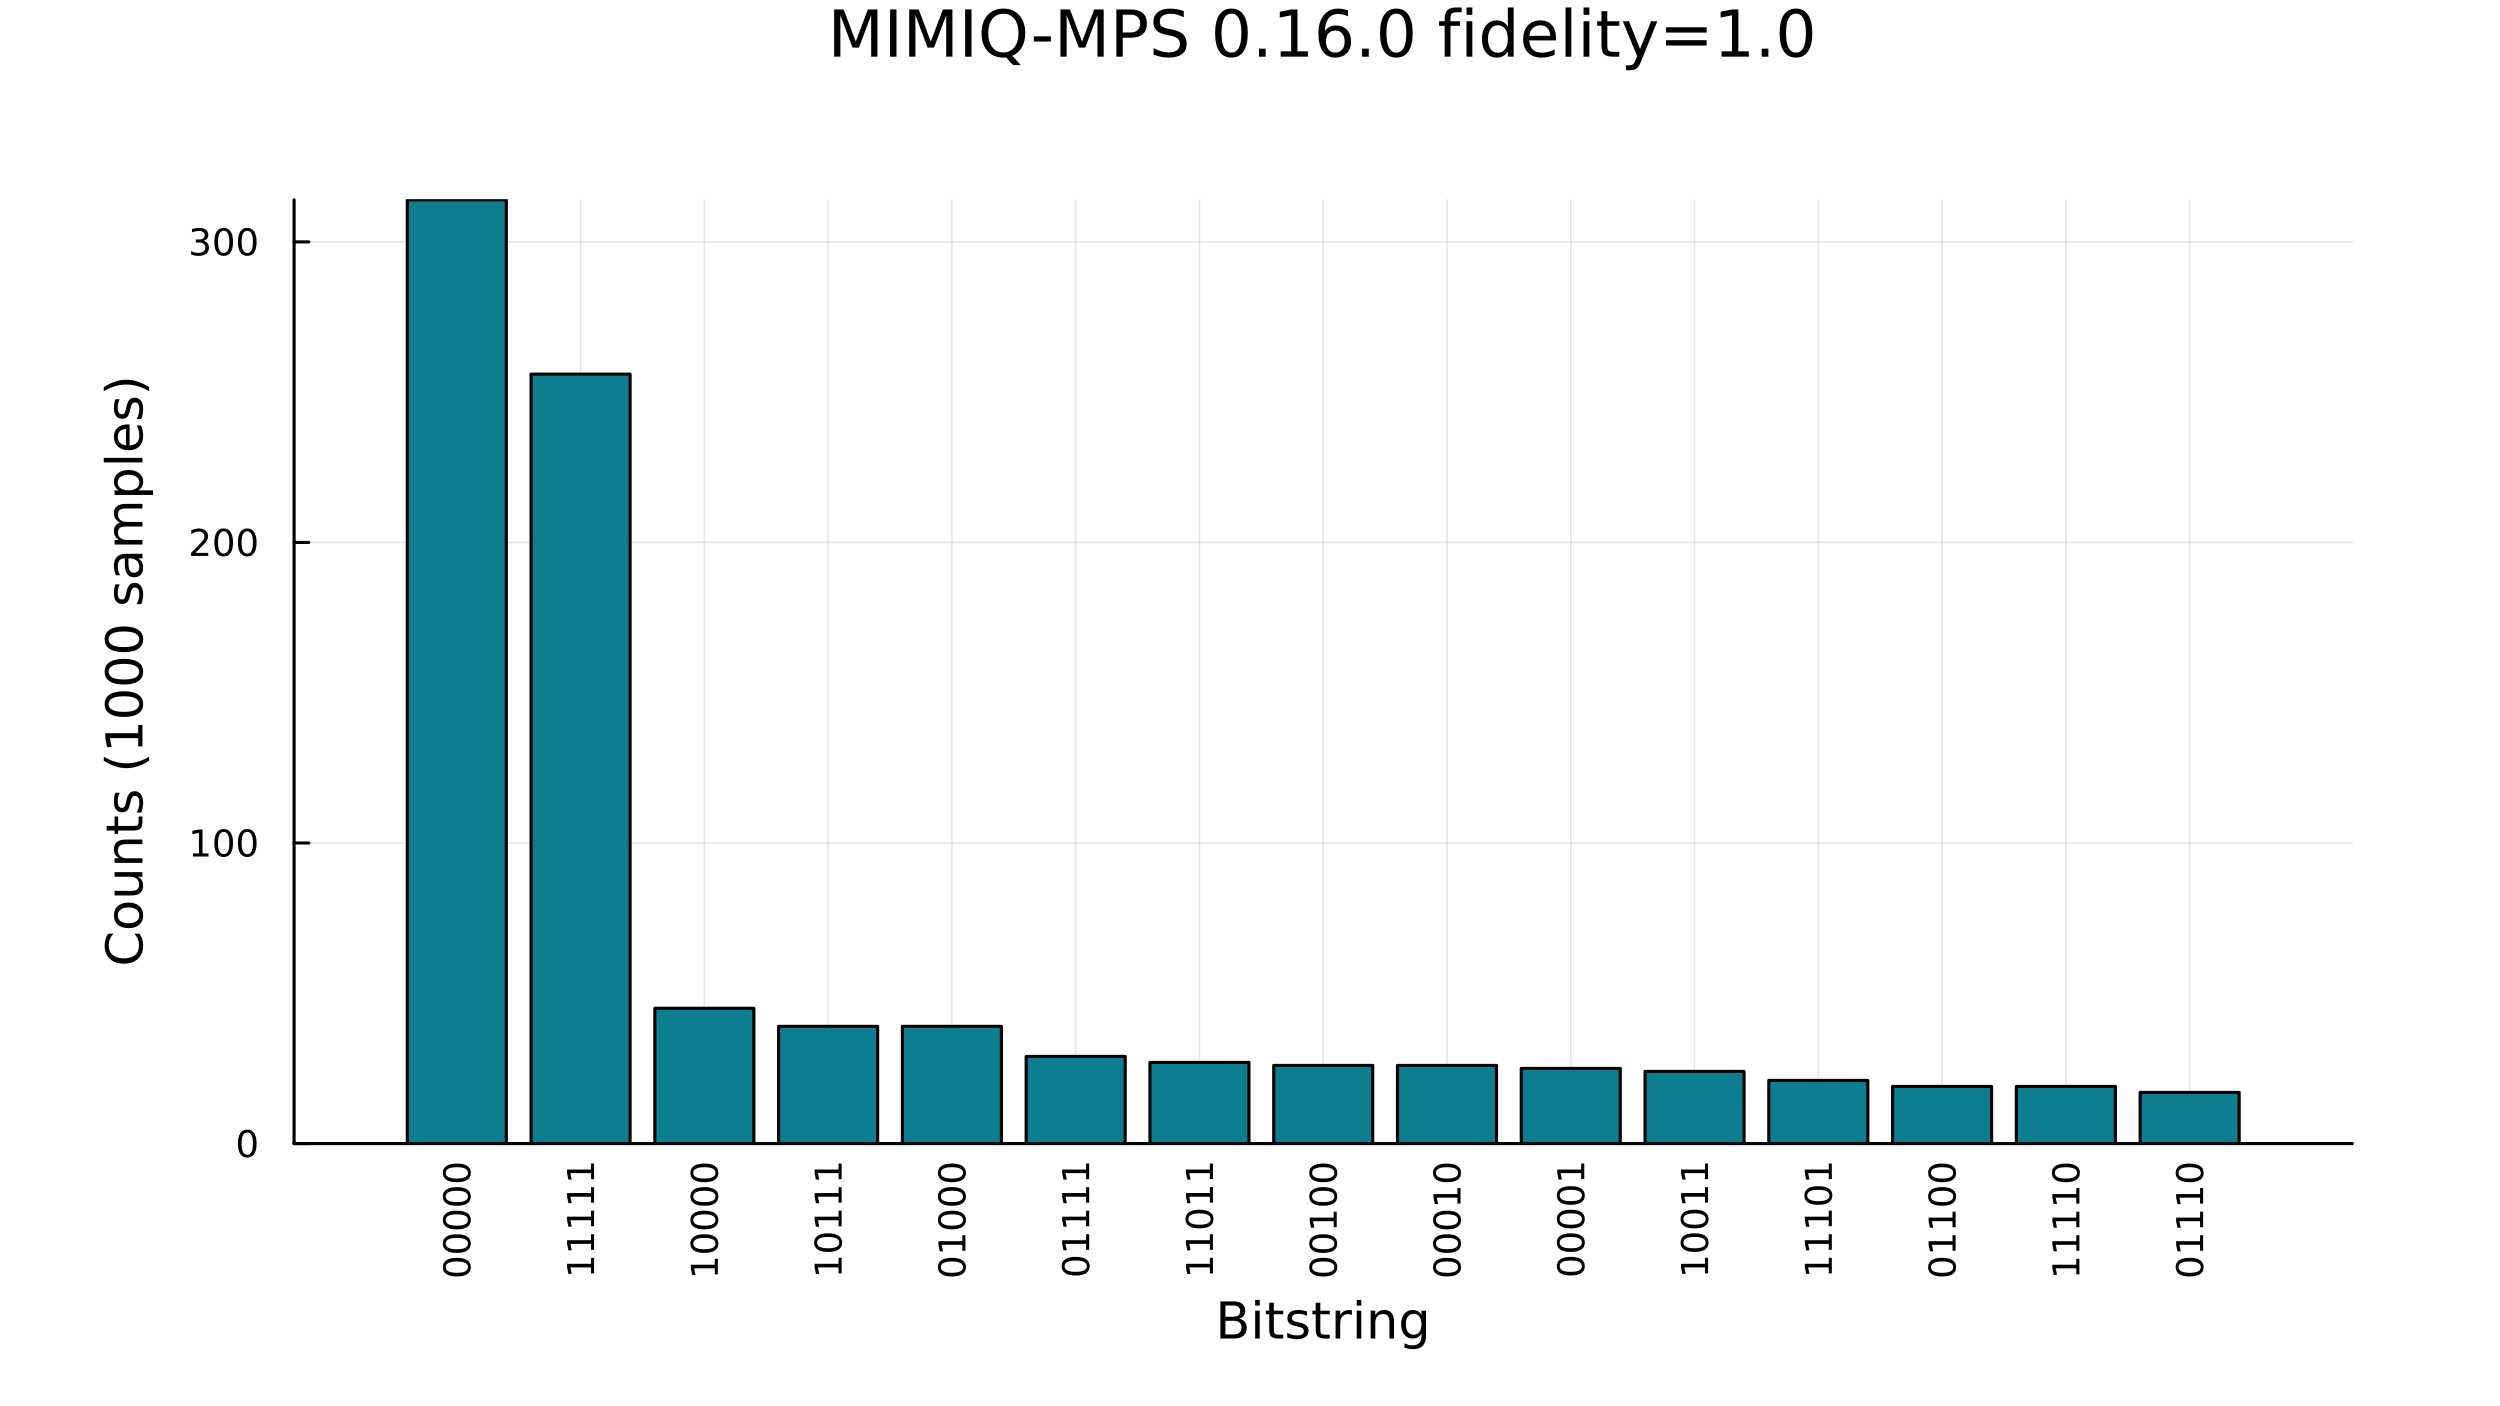 <?xml version="1.0" encoding="utf-8"?>
<svg xmlns="http://www.w3.org/2000/svg" xmlns:xlink="http://www.w3.org/1999/xlink" width="800" height="450" viewBox="0 0 3200 1800">
<rect x="0" y="0" width="3200" height="1800" fill="#333333" stroke="none"/>
<defs>
  <clipPath id="clip660">
    <rect x="0" y="0" width="3200" height="1800"/>
  </clipPath>
</defs>
<path clip-path="url(#clip660)" d="M0 1800 L3200 1800 L3200 0 L0 0  Z" fill="#ffffff" fill-rule="evenodd" fill-opacity="1"/>
<defs>
  <clipPath id="clip661">
    <rect x="640" y="0" width="2241" height="1800"/>
  </clipPath>
</defs>
<path clip-path="url(#clip660)" d="M376.433 1463.75 L3011.02 1463.75 L3011.02 255.754 L376.433 255.754  Z" fill="#ffffff" fill-rule="evenodd" fill-opacity="1"/>
<defs>
  <clipPath id="clip662">
    <rect x="376" y="255" width="2636" height="1209"/>
  </clipPath>
</defs>
<polyline clip-path="url(#clip662)" style="stroke:#000000; stroke-linecap:round; stroke-linejoin:round; stroke-width:2; stroke-opacity:0.1; fill:none" points="584.712,1463.75 584.712,255.754 "/>
<polyline clip-path="url(#clip662)" style="stroke:#000000; stroke-linecap:round; stroke-linejoin:round; stroke-width:2; stroke-opacity:0.1; fill:none" points="743.143,1463.75 743.143,255.754 "/>
<polyline clip-path="url(#clip662)" style="stroke:#000000; stroke-linecap:round; stroke-linejoin:round; stroke-width:2; stroke-opacity:0.1; fill:none" points="901.574,1463.75 901.574,255.754 "/>
<polyline clip-path="url(#clip662)" style="stroke:#000000; stroke-linecap:round; stroke-linejoin:round; stroke-width:2; stroke-opacity:0.1; fill:none" points="1060,1463.75 1060,255.754 "/>
<polyline clip-path="url(#clip662)" style="stroke:#000000; stroke-linecap:round; stroke-linejoin:round; stroke-width:2; stroke-opacity:0.1; fill:none" points="1218.44,1463.75 1218.44,255.754 "/>
<polyline clip-path="url(#clip662)" style="stroke:#000000; stroke-linecap:round; stroke-linejoin:round; stroke-width:2; stroke-opacity:0.1; fill:none" points="1376.87,1463.75 1376.87,255.754 "/>
<polyline clip-path="url(#clip662)" style="stroke:#000000; stroke-linecap:round; stroke-linejoin:round; stroke-width:2; stroke-opacity:0.1; fill:none" points="1535.3,1463.75 1535.3,255.754 "/>
<polyline clip-path="url(#clip662)" style="stroke:#000000; stroke-linecap:round; stroke-linejoin:round; stroke-width:2; stroke-opacity:0.1; fill:none" points="1693.73,1463.75 1693.73,255.754 "/>
<polyline clip-path="url(#clip662)" style="stroke:#000000; stroke-linecap:round; stroke-linejoin:round; stroke-width:2; stroke-opacity:0.1; fill:none" points="1852.16,1463.75 1852.16,255.754 "/>
<polyline clip-path="url(#clip662)" style="stroke:#000000; stroke-linecap:round; stroke-linejoin:round; stroke-width:2; stroke-opacity:0.1; fill:none" points="2010.59,1463.75 2010.59,255.754 "/>
<polyline clip-path="url(#clip662)" style="stroke:#000000; stroke-linecap:round; stroke-linejoin:round; stroke-width:2; stroke-opacity:0.1; fill:none" points="2169.02,1463.75 2169.02,255.754 "/>
<polyline clip-path="url(#clip662)" style="stroke:#000000; stroke-linecap:round; stroke-linejoin:round; stroke-width:2; stroke-opacity:0.1; fill:none" points="2327.45,1463.75 2327.45,255.754 "/>
<polyline clip-path="url(#clip662)" style="stroke:#000000; stroke-linecap:round; stroke-linejoin:round; stroke-width:2; stroke-opacity:0.1; fill:none" points="2485.88,1463.75 2485.88,255.754 "/>
<polyline clip-path="url(#clip662)" style="stroke:#000000; stroke-linecap:round; stroke-linejoin:round; stroke-width:2; stroke-opacity:0.1; fill:none" points="2644.31,1463.75 2644.31,255.754 "/>
<polyline clip-path="url(#clip662)" style="stroke:#000000; stroke-linecap:round; stroke-linejoin:round; stroke-width:2; stroke-opacity:0.1; fill:none" points="2802.74,1463.75 2802.74,255.754 "/>
<polyline clip-path="url(#clip662)" style="stroke:#000000; stroke-linecap:round; stroke-linejoin:round; stroke-width:2; stroke-opacity:0.1; fill:none" points="376.433,1463.75 3011.02,1463.75 "/>
<polyline clip-path="url(#clip662)" style="stroke:#000000; stroke-linecap:round; stroke-linejoin:round; stroke-width:2; stroke-opacity:0.1; fill:none" points="376.433,1079.04 3011.02,1079.04 "/>
<polyline clip-path="url(#clip662)" style="stroke:#000000; stroke-linecap:round; stroke-linejoin:round; stroke-width:2; stroke-opacity:0.1; fill:none" points="376.433,694.327 3011.02,694.327 "/>
<polyline clip-path="url(#clip662)" style="stroke:#000000; stroke-linecap:round; stroke-linejoin:round; stroke-width:2; stroke-opacity:0.1; fill:none" points="376.433,309.614 3011.02,309.614 "/>
<polyline clip-path="url(#clip660)" style="stroke:#000000; stroke-linecap:round; stroke-linejoin:round; stroke-width:4; stroke-opacity:1; fill:none" points="376.433,1463.75 3011.02,1463.75 "/>
<polyline clip-path="url(#clip660)" style="stroke:#000000; stroke-linecap:round; stroke-linejoin:round; stroke-width:4; stroke-opacity:1; fill:none" points="584.712,1463.75 584.712,1444.86 "/>
<polyline clip-path="url(#clip660)" style="stroke:#000000; stroke-linecap:round; stroke-linejoin:round; stroke-width:4; stroke-opacity:1; fill:none" points="743.143,1463.75 743.143,1444.86 "/>
<polyline clip-path="url(#clip660)" style="stroke:#000000; stroke-linecap:round; stroke-linejoin:round; stroke-width:4; stroke-opacity:1; fill:none" points="901.574,1463.75 901.574,1444.86 "/>
<polyline clip-path="url(#clip660)" style="stroke:#000000; stroke-linecap:round; stroke-linejoin:round; stroke-width:4; stroke-opacity:1; fill:none" points="1060,1463.75 1060,1444.86 "/>
<polyline clip-path="url(#clip660)" style="stroke:#000000; stroke-linecap:round; stroke-linejoin:round; stroke-width:4; stroke-opacity:1; fill:none" points="1218.44,1463.75 1218.44,1444.86 "/>
<polyline clip-path="url(#clip660)" style="stroke:#000000; stroke-linecap:round; stroke-linejoin:round; stroke-width:4; stroke-opacity:1; fill:none" points="1376.87,1463.75 1376.87,1444.86 "/>
<polyline clip-path="url(#clip660)" style="stroke:#000000; stroke-linecap:round; stroke-linejoin:round; stroke-width:4; stroke-opacity:1; fill:none" points="1535.3,1463.75 1535.3,1444.86 "/>
<polyline clip-path="url(#clip660)" style="stroke:#000000; stroke-linecap:round; stroke-linejoin:round; stroke-width:4; stroke-opacity:1; fill:none" points="1693.73,1463.75 1693.73,1444.86 "/>
<polyline clip-path="url(#clip660)" style="stroke:#000000; stroke-linecap:round; stroke-linejoin:round; stroke-width:4; stroke-opacity:1; fill:none" points="1852.16,1463.75 1852.16,1444.86 "/>
<polyline clip-path="url(#clip660)" style="stroke:#000000; stroke-linecap:round; stroke-linejoin:round; stroke-width:4; stroke-opacity:1; fill:none" points="2010.59,1463.75 2010.59,1444.86 "/>
<polyline clip-path="url(#clip660)" style="stroke:#000000; stroke-linecap:round; stroke-linejoin:round; stroke-width:4; stroke-opacity:1; fill:none" points="2169.02,1463.75 2169.02,1444.86 "/>
<polyline clip-path="url(#clip660)" style="stroke:#000000; stroke-linecap:round; stroke-linejoin:round; stroke-width:4; stroke-opacity:1; fill:none" points="2327.45,1463.75 2327.45,1444.86 "/>
<polyline clip-path="url(#clip660)" style="stroke:#000000; stroke-linecap:round; stroke-linejoin:round; stroke-width:4; stroke-opacity:1; fill:none" points="2485.88,1463.75 2485.88,1444.86 "/>
<polyline clip-path="url(#clip660)" style="stroke:#000000; stroke-linecap:round; stroke-linejoin:round; stroke-width:4; stroke-opacity:1; fill:none" points="2644.31,1463.75 2644.31,1444.86 "/>
<polyline clip-path="url(#clip660)" style="stroke:#000000; stroke-linecap:round; stroke-linejoin:round; stroke-width:4; stroke-opacity:1; fill:none" points="2802.74,1463.75 2802.74,1444.86 "/>
<path clip-path="url(#clip660)" d="M570.511 1621.94 Q570.511 1625.56 574.076 1627.38 Q577.617 1629.19 584.747 1629.19 Q591.853 1629.19 595.418 1627.38 Q598.96 1625.56 598.96 1621.94 Q598.96 1618.31 595.418 1616.51 Q591.853 1614.68 584.747 1614.68 Q577.617 1614.68 574.076 1616.51 Q570.511 1618.31 570.511 1621.94 M566.807 1621.94 Q566.807 1616.13 571.414 1613.08 Q575.997 1610 584.747 1610 Q593.474 1610 598.08 1613.08 Q602.664 1616.13 602.664 1621.94 Q602.664 1627.75 598.08 1630.83 Q593.474 1633.89 584.747 1633.89 Q575.997 1633.89 571.414 1630.83 Q566.807 1627.75 566.807 1621.94 Z" fill="#000000" fill-rule="nonzero" fill-opacity="1" /><path clip-path="url(#clip660)" d="M570.511 1591.78 Q570.511 1595.39 574.076 1597.22 Q577.617 1599.03 584.747 1599.03 Q591.853 1599.03 595.418 1597.22 Q598.96 1595.39 598.96 1591.78 Q598.96 1588.15 595.418 1586.34 Q591.853 1584.51 584.747 1584.51 Q577.617 1584.51 574.076 1586.34 Q570.511 1588.15 570.511 1591.78 M566.807 1591.78 Q566.807 1585.97 571.414 1582.92 Q575.997 1579.84 584.747 1579.84 Q593.474 1579.84 598.08 1582.92 Q602.664 1585.97 602.664 1591.78 Q602.664 1597.59 598.08 1600.67 Q593.474 1603.73 584.747 1603.73 Q575.997 1603.73 571.414 1600.67 Q566.807 1597.59 566.807 1591.78 Z" fill="#000000" fill-rule="nonzero" fill-opacity="1" /><path clip-path="url(#clip660)" d="M570.511 1561.62 Q570.511 1565.23 574.076 1567.06 Q577.617 1568.87 584.747 1568.87 Q591.853 1568.87 595.418 1567.06 Q598.96 1565.23 598.96 1561.62 Q598.96 1557.99 595.418 1556.18 Q591.853 1554.35 584.747 1554.35 Q577.617 1554.35 574.076 1556.18 Q570.511 1557.99 570.511 1561.62 M566.807 1561.62 Q566.807 1555.81 571.414 1552.76 Q575.997 1549.68 584.747 1549.68 Q593.474 1549.68 598.08 1552.76 Q602.664 1555.81 602.664 1561.62 Q602.664 1567.43 598.08 1570.51 Q593.474 1573.57 584.747 1573.57 Q575.997 1573.57 571.414 1570.51 Q566.807 1567.43 566.807 1561.62 Z" fill="#000000" fill-rule="nonzero" fill-opacity="1" /><path clip-path="url(#clip660)" d="M570.511 1531.46 Q570.511 1535.07 574.076 1536.9 Q577.617 1538.7 584.747 1538.7 Q591.853 1538.7 595.418 1536.9 Q598.96 1535.07 598.96 1531.46 Q598.96 1527.82 595.418 1526.02 Q591.853 1524.19 584.747 1524.19 Q577.617 1524.19 574.076 1526.02 Q570.511 1527.82 570.511 1531.46 M566.807 1531.46 Q566.807 1525.65 571.414 1522.59 Q575.997 1519.51 584.747 1519.51 Q593.474 1519.51 598.08 1522.59 Q602.664 1525.65 602.664 1531.46 Q602.664 1537.27 598.08 1540.35 Q593.474 1543.4 584.747 1543.4 Q575.997 1543.4 571.414 1540.35 Q566.807 1537.27 566.807 1531.46 Z" fill="#000000" fill-rule="nonzero" fill-opacity="1" /><path clip-path="url(#clip660)" d="M570.511 1501.3 Q570.511 1504.91 574.076 1506.74 Q577.617 1508.54 584.747 1508.54 Q591.853 1508.54 595.418 1506.74 Q598.96 1504.91 598.96 1501.3 Q598.96 1497.66 595.418 1495.86 Q591.853 1494.03 584.747 1494.03 Q577.617 1494.03 574.076 1495.86 Q570.511 1497.66 570.511 1501.3 M566.807 1501.3 Q566.807 1495.49 571.414 1492.43 Q575.997 1489.35 584.747 1489.35 Q593.474 1489.35 598.08 1492.43 Q602.664 1495.49 602.664 1501.3 Q602.664 1507.11 598.08 1510.19 Q593.474 1513.24 584.747 1513.24 Q575.997 1513.24 571.414 1510.19 Q566.807 1507.11 566.807 1501.3 Z" fill="#000000" fill-rule="nonzero" fill-opacity="1" /><path clip-path="url(#clip660)" d="M756.488 1629.91 L756.488 1622.27 L730.122 1622.27 L731.789 1630.58 L727.53 1630.58 L725.863 1622.32 L725.863 1617.64 L756.488 1617.64 L756.488 1610 L760.423 1610 L760.423 1629.91 L756.488 1629.91 Z" fill="#000000" fill-rule="nonzero" fill-opacity="1" /><path clip-path="url(#clip660)" d="M756.488 1599.75 L756.488 1592.11 L730.122 1592.11 L731.789 1600.42 L727.53 1600.42 L725.863 1592.15 L725.863 1587.48 L756.488 1587.48 L756.488 1579.84 L760.423 1579.84 L760.423 1599.75 L756.488 1599.75 Z" fill="#000000" fill-rule="nonzero" fill-opacity="1" /><path clip-path="url(#clip660)" d="M756.488 1569.58 L756.488 1561.95 L730.122 1561.95 L731.789 1570.26 L727.53 1570.26 L725.863 1561.99 L725.863 1557.32 L756.488 1557.32 L756.488 1549.68 L760.423 1549.68 L760.423 1569.58 L756.488 1569.58 Z" fill="#000000" fill-rule="nonzero" fill-opacity="1" /><path clip-path="url(#clip660)" d="M756.488 1539.42 L756.488 1531.78 L730.122 1531.78 L731.789 1540.09 L727.53 1540.09 L725.863 1531.83 L725.863 1527.15 L756.488 1527.15 L756.488 1519.51 L760.423 1519.51 L760.423 1539.42 L756.488 1539.42 Z" fill="#000000" fill-rule="nonzero" fill-opacity="1" /><path clip-path="url(#clip660)" d="M756.488 1509.26 L756.488 1501.62 L730.122 1501.62 L731.789 1509.93 L727.53 1509.93 L725.863 1501.67 L725.863 1496.99 L756.488 1496.99 L756.488 1489.35 L760.423 1489.35 L760.423 1509.26 L756.488 1509.26 Z" fill="#000000" fill-rule="nonzero" fill-opacity="1" /><path clip-path="url(#clip660)" d="M914.919 1631.13 L914.919 1623.5 L888.553 1623.5 L890.22 1631.81 L885.961 1631.81 L884.294 1623.54 L884.294 1618.87 L914.919 1618.87 L914.919 1611.23 L918.854 1611.23 L918.854 1631.13 L914.919 1631.13 Z" fill="#000000" fill-rule="nonzero" fill-opacity="1" /><path clip-path="url(#clip660)" d="M887.373 1591.78 Q887.373 1595.39 890.937 1597.22 Q894.479 1599.03 901.609 1599.03 Q908.715 1599.03 912.28 1597.22 Q915.822 1595.39 915.822 1591.78 Q915.822 1588.15 912.28 1586.34 Q908.715 1584.51 901.609 1584.51 Q894.479 1584.51 890.937 1586.34 Q887.373 1588.15 887.373 1591.78 M883.669 1591.78 Q883.669 1585.97 888.275 1582.92 Q892.859 1579.84 901.609 1579.84 Q910.335 1579.84 914.942 1582.92 Q919.525 1585.97 919.525 1591.78 Q919.525 1597.59 914.942 1600.67 Q910.335 1603.73 901.609 1603.73 Q892.859 1603.73 888.275 1600.67 Q883.669 1597.59 883.669 1591.78 Z" fill="#000000" fill-rule="nonzero" fill-opacity="1" /><path clip-path="url(#clip660)" d="M887.373 1561.62 Q887.373 1565.23 890.937 1567.06 Q894.479 1568.87 901.609 1568.87 Q908.715 1568.87 912.28 1567.06 Q915.822 1565.23 915.822 1561.62 Q915.822 1557.99 912.28 1556.18 Q908.715 1554.35 901.609 1554.35 Q894.479 1554.35 890.937 1556.18 Q887.373 1557.99 887.373 1561.62 M883.669 1561.62 Q883.669 1555.81 888.275 1552.76 Q892.859 1549.68 901.609 1549.68 Q910.335 1549.68 914.942 1552.76 Q919.525 1555.81 919.525 1561.62 Q919.525 1567.43 914.942 1570.51 Q910.335 1573.57 901.609 1573.57 Q892.859 1573.57 888.275 1570.51 Q883.669 1567.43 883.669 1561.62 Z" fill="#000000" fill-rule="nonzero" fill-opacity="1" /><path clip-path="url(#clip660)" d="M887.373 1531.46 Q887.373 1535.07 890.937 1536.9 Q894.479 1538.7 901.609 1538.7 Q908.715 1538.7 912.28 1536.9 Q915.822 1535.07 915.822 1531.46 Q915.822 1527.82 912.28 1526.02 Q908.715 1524.19 901.609 1524.19 Q894.479 1524.19 890.937 1526.02 Q887.373 1527.82 887.373 1531.46 M883.669 1531.46 Q883.669 1525.65 888.275 1522.59 Q892.859 1519.51 901.609 1519.51 Q910.335 1519.51 914.942 1522.59 Q919.525 1525.65 919.525 1531.46 Q919.525 1537.27 914.942 1540.35 Q910.335 1543.4 901.609 1543.4 Q892.859 1543.4 888.275 1540.35 Q883.669 1537.27 883.669 1531.46 Z" fill="#000000" fill-rule="nonzero" fill-opacity="1" /><path clip-path="url(#clip660)" d="M887.373 1501.3 Q887.373 1504.91 890.937 1506.74 Q894.479 1508.54 901.609 1508.54 Q908.715 1508.54 912.28 1506.74 Q915.822 1504.91 915.822 1501.3 Q915.822 1497.66 912.28 1495.86 Q908.715 1494.03 901.609 1494.03 Q894.479 1494.03 890.937 1495.86 Q887.373 1497.66 887.373 1501.3 M883.669 1501.3 Q883.669 1495.49 888.275 1492.43 Q892.859 1489.35 901.609 1489.35 Q910.335 1489.35 914.942 1492.43 Q919.525 1495.49 919.525 1501.3 Q919.525 1507.11 914.942 1510.19 Q910.335 1513.24 901.609 1513.24 Q892.859 1513.24 888.275 1510.19 Q883.669 1507.11 883.669 1501.3 Z" fill="#000000" fill-rule="nonzero" fill-opacity="1" /><path clip-path="url(#clip660)" d="M1073.35 1629.91 L1073.35 1622.27 L1046.98 1622.27 L1048.65 1630.58 L1044.39 1630.58 L1042.72 1622.32 L1042.72 1617.64 L1073.35 1617.64 L1073.35 1610 L1077.28 1610 L1077.28 1629.91 L1073.35 1629.91 Z" fill="#000000" fill-rule="nonzero" fill-opacity="1" /><path clip-path="url(#clip660)" d="M1045.8 1590.56 Q1045.8 1594.17 1049.37 1596 Q1052.91 1597.8 1060.04 1597.8 Q1067.15 1597.8 1070.71 1596 Q1074.25 1594.17 1074.25 1590.56 Q1074.25 1586.92 1070.71 1585.12 Q1067.15 1583.29 1060.04 1583.29 Q1052.91 1583.29 1049.37 1585.12 Q1045.8 1586.92 1045.8 1590.56 M1042.1 1590.56 Q1042.1 1584.75 1046.71 1581.69 Q1051.29 1578.61 1060.04 1578.61 Q1068.77 1578.61 1073.37 1581.69 Q1077.96 1584.75 1077.96 1590.56 Q1077.96 1596.37 1073.37 1599.44 Q1068.77 1602.5 1060.04 1602.5 Q1051.29 1602.5 1046.71 1599.44 Q1042.1 1596.37 1042.1 1590.56 Z" fill="#000000" fill-rule="nonzero" fill-opacity="1" /><path clip-path="url(#clip660)" d="M1073.35 1569.58 L1073.35 1561.95 L1046.98 1561.95 L1048.65 1570.26 L1044.39 1570.26 L1042.72 1561.99 L1042.72 1557.32 L1073.35 1557.32 L1073.35 1549.68 L1077.28 1549.68 L1077.28 1569.58 L1073.35 1569.58 Z" fill="#000000" fill-rule="nonzero" fill-opacity="1" /><path clip-path="url(#clip660)" d="M1073.35 1539.42 L1073.35 1531.78 L1046.98 1531.78 L1048.65 1540.09 L1044.39 1540.09 L1042.72 1531.83 L1042.72 1527.15 L1073.35 1527.15 L1073.35 1519.51 L1077.28 1519.51 L1077.28 1539.42 L1073.35 1539.42 Z" fill="#000000" fill-rule="nonzero" fill-opacity="1" /><path clip-path="url(#clip660)" d="M1073.35 1509.26 L1073.35 1501.62 L1046.98 1501.62 L1048.65 1509.93 L1044.39 1509.93 L1042.72 1501.67 L1042.72 1496.99 L1073.35 1496.99 L1073.35 1489.35 L1077.28 1489.35 L1077.28 1509.26 L1073.35 1509.26 Z" fill="#000000" fill-rule="nonzero" fill-opacity="1" /><path clip-path="url(#clip660)" d="M1204.23 1621.94 Q1204.23 1625.56 1207.8 1627.38 Q1211.34 1629.19 1218.47 1629.19 Q1225.58 1629.19 1229.14 1627.38 Q1232.68 1625.56 1232.68 1621.94 Q1232.68 1618.31 1229.14 1616.51 Q1225.58 1614.68 1218.47 1614.68 Q1211.34 1614.68 1207.8 1616.51 Q1204.23 1618.31 1204.23 1621.94 M1200.53 1621.94 Q1200.53 1616.13 1205.14 1613.08 Q1209.72 1610 1218.47 1610 Q1227.2 1610 1231.8 1613.08 Q1236.39 1616.13 1236.39 1621.94 Q1236.39 1627.75 1231.8 1630.83 Q1227.2 1633.89 1218.47 1633.89 Q1209.72 1633.89 1205.14 1630.83 Q1200.53 1627.75 1200.53 1621.94 Z" fill="#000000" fill-rule="nonzero" fill-opacity="1" /><path clip-path="url(#clip660)" d="M1231.78 1600.97 L1231.78 1593.33 L1205.41 1593.33 L1207.08 1601.64 L1202.82 1601.64 L1201.16 1593.38 L1201.16 1588.7 L1231.78 1588.7 L1231.78 1581.07 L1235.72 1581.07 L1235.72 1600.97 L1231.78 1600.97 Z" fill="#000000" fill-rule="nonzero" fill-opacity="1" /><path clip-path="url(#clip660)" d="M1204.23 1561.62 Q1204.23 1565.23 1207.8 1567.06 Q1211.34 1568.87 1218.47 1568.87 Q1225.58 1568.87 1229.14 1567.06 Q1232.68 1565.23 1232.68 1561.62 Q1232.68 1557.99 1229.14 1556.18 Q1225.58 1554.35 1218.47 1554.35 Q1211.34 1554.35 1207.8 1556.18 Q1204.23 1557.99 1204.23 1561.62 M1200.53 1561.62 Q1200.53 1555.81 1205.14 1552.76 Q1209.72 1549.68 1218.47 1549.68 Q1227.2 1549.68 1231.8 1552.76 Q1236.39 1555.81 1236.39 1561.62 Q1236.39 1567.43 1231.8 1570.51 Q1227.2 1573.57 1218.47 1573.57 Q1209.72 1573.57 1205.14 1570.51 Q1200.53 1567.43 1200.53 1561.62 Z" fill="#000000" fill-rule="nonzero" fill-opacity="1" /><path clip-path="url(#clip660)" d="M1204.23 1531.46 Q1204.23 1535.07 1207.8 1536.9 Q1211.34 1538.7 1218.47 1538.7 Q1225.58 1538.7 1229.14 1536.9 Q1232.68 1535.07 1232.68 1531.46 Q1232.68 1527.82 1229.14 1526.02 Q1225.58 1524.19 1218.47 1524.19 Q1211.34 1524.19 1207.8 1526.02 Q1204.23 1527.82 1204.23 1531.46 M1200.53 1531.46 Q1200.53 1525.65 1205.14 1522.59 Q1209.72 1519.51 1218.47 1519.51 Q1227.2 1519.51 1231.8 1522.59 Q1236.39 1525.65 1236.39 1531.46 Q1236.39 1537.27 1231.8 1540.35 Q1227.2 1543.4 1218.47 1543.4 Q1209.72 1543.4 1205.14 1540.35 Q1200.53 1537.27 1200.53 1531.46 Z" fill="#000000" fill-rule="nonzero" fill-opacity="1" /><path clip-path="url(#clip660)" d="M1204.23 1501.3 Q1204.23 1504.91 1207.8 1506.74 Q1211.34 1508.54 1218.47 1508.54 Q1225.58 1508.54 1229.14 1506.74 Q1232.68 1504.91 1232.68 1501.3 Q1232.68 1497.66 1229.14 1495.86 Q1225.58 1494.03 1218.47 1494.03 Q1211.34 1494.03 1207.8 1495.86 Q1204.23 1497.66 1204.23 1501.3 M1200.53 1501.3 Q1200.53 1495.49 1205.14 1492.43 Q1209.72 1489.35 1218.47 1489.35 Q1227.2 1489.35 1231.8 1492.43 Q1236.39 1495.49 1236.39 1501.3 Q1236.39 1507.11 1231.8 1510.19 Q1227.2 1513.24 1218.47 1513.24 Q1209.72 1513.24 1205.14 1510.19 Q1200.53 1507.11 1200.53 1501.3 Z" fill="#000000" fill-rule="nonzero" fill-opacity="1" /><path clip-path="url(#clip660)" d="M1362.67 1620.72 Q1362.67 1624.33 1366.23 1626.16 Q1369.77 1627.96 1376.9 1627.96 Q1384.01 1627.96 1387.57 1626.16 Q1391.11 1624.33 1391.11 1620.72 Q1391.11 1617.08 1387.57 1615.28 Q1384.01 1613.45 1376.9 1613.45 Q1369.77 1613.45 1366.23 1615.28 Q1362.67 1617.08 1362.67 1620.72 M1358.96 1620.72 Q1358.96 1614.91 1363.57 1611.85 Q1368.15 1608.77 1376.9 1608.77 Q1385.63 1608.77 1390.23 1611.85 Q1394.82 1614.91 1394.82 1620.72 Q1394.82 1626.53 1390.23 1629.61 Q1385.63 1632.66 1376.9 1632.66 Q1368.15 1632.66 1363.57 1629.61 Q1358.96 1626.53 1358.96 1620.72 Z" fill="#000000" fill-rule="nonzero" fill-opacity="1" /><path clip-path="url(#clip660)" d="M1390.21 1599.75 L1390.21 1592.11 L1363.85 1592.11 L1365.51 1600.42 L1361.25 1600.42 L1359.59 1592.15 L1359.59 1587.48 L1390.21 1587.48 L1390.21 1579.84 L1394.15 1579.84 L1394.15 1599.75 L1390.21 1599.75 Z" fill="#000000" fill-rule="nonzero" fill-opacity="1" /><path clip-path="url(#clip660)" d="M1390.21 1569.58 L1390.21 1561.95 L1363.85 1561.95 L1365.51 1570.26 L1361.25 1570.26 L1359.59 1561.99 L1359.59 1557.32 L1390.21 1557.32 L1390.21 1549.68 L1394.15 1549.68 L1394.15 1569.58 L1390.21 1569.58 Z" fill="#000000" fill-rule="nonzero" fill-opacity="1" /><path clip-path="url(#clip660)" d="M1390.21 1539.42 L1390.21 1531.78 L1363.85 1531.78 L1365.51 1540.09 L1361.25 1540.09 L1359.59 1531.83 L1359.59 1527.15 L1390.21 1527.15 L1390.21 1519.51 L1394.15 1519.51 L1394.15 1539.42 L1390.21 1539.42 Z" fill="#000000" fill-rule="nonzero" fill-opacity="1" /><path clip-path="url(#clip660)" d="M1390.21 1509.26 L1390.21 1501.62 L1363.85 1501.62 L1365.51 1509.93 L1361.25 1509.93 L1359.59 1501.67 L1359.59 1496.99 L1390.21 1496.99 L1390.21 1489.35 L1394.15 1489.35 L1394.15 1509.26 L1390.21 1509.26 Z" fill="#000000" fill-rule="nonzero" fill-opacity="1" /><path clip-path="url(#clip660)" d="M1548.64 1629.91 L1548.64 1622.27 L1522.28 1622.27 L1523.94 1630.58 L1519.68 1630.58 L1518.02 1622.32 L1518.02 1617.64 L1548.64 1617.64 L1548.64 1610 L1552.58 1610 L1552.58 1629.91 L1548.64 1629.91 Z" fill="#000000" fill-rule="nonzero" fill-opacity="1" /><path clip-path="url(#clip660)" d="M1548.64 1599.75 L1548.64 1592.11 L1522.28 1592.11 L1523.94 1600.42 L1519.68 1600.42 L1518.02 1592.15 L1518.02 1587.48 L1548.64 1587.48 L1548.64 1579.84 L1552.58 1579.84 L1552.58 1599.75 L1548.64 1599.75 Z" fill="#000000" fill-rule="nonzero" fill-opacity="1" /><path clip-path="url(#clip660)" d="M1521.1 1560.39 Q1521.1 1564.01 1524.66 1565.83 Q1528.2 1567.64 1535.33 1567.64 Q1542.44 1567.64 1546 1565.83 Q1549.54 1564.01 1549.54 1560.39 Q1549.54 1556.76 1546 1554.95 Q1542.44 1553.13 1535.33 1553.13 Q1528.2 1553.13 1524.66 1554.95 Q1521.1 1556.76 1521.1 1560.39 M1517.39 1560.39 Q1517.39 1554.58 1522 1551.53 Q1526.58 1548.45 1535.33 1548.45 Q1544.06 1548.45 1548.67 1551.53 Q1553.25 1554.58 1553.25 1560.39 Q1553.25 1566.2 1548.67 1569.28 Q1544.06 1572.34 1535.33 1572.34 Q1526.58 1572.34 1522 1569.28 Q1517.39 1566.2 1517.39 1560.39 Z" fill="#000000" fill-rule="nonzero" fill-opacity="1" /><path clip-path="url(#clip660)" d="M1548.64 1539.42 L1548.64 1531.78 L1522.28 1531.78 L1523.94 1540.09 L1519.68 1540.09 L1518.02 1531.83 L1518.02 1527.15 L1548.64 1527.15 L1548.64 1519.51 L1552.58 1519.51 L1552.58 1539.42 L1548.64 1539.42 Z" fill="#000000" fill-rule="nonzero" fill-opacity="1" /><path clip-path="url(#clip660)" d="M1548.64 1509.26 L1548.64 1501.62 L1522.28 1501.62 L1523.94 1509.93 L1519.68 1509.93 L1518.02 1501.67 L1518.02 1496.99 L1548.64 1496.99 L1548.64 1489.35 L1552.58 1489.35 L1552.58 1509.26 L1548.64 1509.26 Z" fill="#000000" fill-rule="nonzero" fill-opacity="1" /><path clip-path="url(#clip660)" d="M1679.53 1621.94 Q1679.53 1625.56 1683.09 1627.38 Q1686.63 1629.19 1693.76 1629.19 Q1700.87 1629.19 1704.43 1627.38 Q1707.98 1625.56 1707.98 1621.94 Q1707.98 1618.31 1704.43 1616.51 Q1700.87 1614.68 1693.76 1614.68 Q1686.63 1614.68 1683.09 1616.51 Q1679.53 1618.31 1679.53 1621.94 M1675.82 1621.94 Q1675.82 1616.13 1680.43 1613.08 Q1685.01 1610 1693.76 1610 Q1702.49 1610 1707.1 1613.08 Q1711.68 1616.13 1711.68 1621.94 Q1711.68 1627.75 1707.1 1630.83 Q1702.49 1633.89 1693.76 1633.89 Q1685.01 1633.89 1680.43 1630.83 Q1675.82 1627.75 1675.82 1621.94 Z" fill="#000000" fill-rule="nonzero" fill-opacity="1" /><path clip-path="url(#clip660)" d="M1679.53 1591.78 Q1679.53 1595.39 1683.09 1597.22 Q1686.63 1599.03 1693.76 1599.03 Q1700.87 1599.03 1704.43 1597.22 Q1707.98 1595.39 1707.98 1591.78 Q1707.98 1588.15 1704.43 1586.34 Q1700.87 1584.51 1693.76 1584.51 Q1686.63 1584.51 1683.09 1586.34 Q1679.53 1588.15 1679.53 1591.78 M1675.82 1591.78 Q1675.82 1585.97 1680.43 1582.92 Q1685.01 1579.84 1693.76 1579.84 Q1702.49 1579.84 1707.1 1582.92 Q1711.68 1585.97 1711.68 1591.78 Q1711.68 1597.59 1707.1 1600.67 Q1702.49 1603.73 1693.76 1603.73 Q1685.01 1603.73 1680.43 1600.67 Q1675.82 1597.59 1675.82 1591.78 Z" fill="#000000" fill-rule="nonzero" fill-opacity="1" /><path clip-path="url(#clip660)" d="M1707.07 1570.81 L1707.07 1563.17 L1680.71 1563.17 L1682.37 1571.48 L1678.11 1571.48 L1676.45 1563.22 L1676.45 1558.54 L1707.07 1558.54 L1707.07 1550.9 L1711.01 1550.9 L1711.01 1570.81 L1707.07 1570.81 Z" fill="#000000" fill-rule="nonzero" fill-opacity="1" /><path clip-path="url(#clip660)" d="M1679.53 1531.46 Q1679.53 1535.07 1683.09 1536.9 Q1686.63 1538.7 1693.76 1538.7 Q1700.87 1538.7 1704.43 1536.9 Q1707.98 1535.07 1707.98 1531.46 Q1707.98 1527.82 1704.43 1526.02 Q1700.87 1524.19 1693.76 1524.19 Q1686.63 1524.19 1683.09 1526.02 Q1679.53 1527.82 1679.53 1531.46 M1675.82 1531.46 Q1675.82 1525.65 1680.43 1522.59 Q1685.01 1519.51 1693.76 1519.51 Q1702.49 1519.51 1707.1 1522.59 Q1711.68 1525.65 1711.68 1531.46 Q1711.68 1537.27 1707.1 1540.35 Q1702.49 1543.4 1693.76 1543.4 Q1685.01 1543.4 1680.43 1540.35 Q1675.82 1537.27 1675.82 1531.46 Z" fill="#000000" fill-rule="nonzero" fill-opacity="1" /><path clip-path="url(#clip660)" d="M1679.53 1501.3 Q1679.53 1504.91 1683.09 1506.74 Q1686.63 1508.54 1693.76 1508.54 Q1700.87 1508.54 1704.43 1506.74 Q1707.98 1504.91 1707.98 1501.3 Q1707.98 1497.66 1704.43 1495.86 Q1700.87 1494.03 1693.76 1494.03 Q1686.63 1494.03 1683.09 1495.86 Q1679.53 1497.66 1679.53 1501.3 M1675.82 1501.3 Q1675.82 1495.49 1680.43 1492.43 Q1685.01 1489.35 1693.76 1489.35 Q1702.49 1489.35 1707.1 1492.43 Q1711.68 1495.49 1711.68 1501.3 Q1711.68 1507.11 1707.1 1510.19 Q1702.49 1513.24 1693.76 1513.24 Q1685.01 1513.24 1680.43 1510.19 Q1675.82 1507.11 1675.82 1501.3 Z" fill="#000000" fill-rule="nonzero" fill-opacity="1" /><path clip-path="url(#clip660)" d="M1837.96 1621.94 Q1837.96 1625.56 1841.52 1627.38 Q1845.06 1629.19 1852.19 1629.19 Q1859.3 1629.19 1862.86 1627.38 Q1866.41 1625.56 1866.41 1621.94 Q1866.41 1618.31 1862.86 1616.51 Q1859.3 1614.68 1852.19 1614.68 Q1845.06 1614.68 1841.52 1616.51 Q1837.96 1618.31 1837.96 1621.94 M1834.25 1621.94 Q1834.25 1616.13 1838.86 1613.08 Q1843.44 1610 1852.19 1610 Q1860.92 1610 1865.53 1613.08 Q1870.11 1616.13 1870.11 1621.94 Q1870.11 1627.75 1865.53 1630.83 Q1860.92 1633.89 1852.19 1633.89 Q1843.44 1633.89 1838.86 1630.83 Q1834.25 1627.75 1834.25 1621.94 Z" fill="#000000" fill-rule="nonzero" fill-opacity="1" /><path clip-path="url(#clip660)" d="M1837.96 1591.78 Q1837.96 1595.39 1841.52 1597.22 Q1845.06 1599.03 1852.19 1599.03 Q1859.3 1599.03 1862.86 1597.22 Q1866.41 1595.39 1866.41 1591.78 Q1866.41 1588.15 1862.86 1586.34 Q1859.3 1584.51 1852.19 1584.51 Q1845.06 1584.51 1841.52 1586.34 Q1837.96 1588.15 1837.96 1591.78 M1834.25 1591.78 Q1834.25 1585.97 1838.86 1582.92 Q1843.44 1579.84 1852.19 1579.84 Q1860.92 1579.84 1865.53 1582.92 Q1870.11 1585.97 1870.11 1591.78 Q1870.11 1597.59 1865.53 1600.67 Q1860.92 1603.73 1852.19 1603.73 Q1843.44 1603.73 1838.86 1600.67 Q1834.25 1597.59 1834.25 1591.78 Z" fill="#000000" fill-rule="nonzero" fill-opacity="1" /><path clip-path="url(#clip660)" d="M1837.96 1561.62 Q1837.96 1565.23 1841.52 1567.06 Q1845.06 1568.87 1852.19 1568.87 Q1859.3 1568.87 1862.86 1567.06 Q1866.41 1565.23 1866.41 1561.62 Q1866.41 1557.99 1862.86 1556.18 Q1859.3 1554.35 1852.19 1554.35 Q1845.06 1554.35 1841.52 1556.18 Q1837.96 1557.99 1837.96 1561.62 M1834.25 1561.62 Q1834.25 1555.81 1838.86 1552.76 Q1843.44 1549.68 1852.19 1549.68 Q1860.92 1549.68 1865.53 1552.76 Q1870.11 1555.81 1870.11 1561.62 Q1870.11 1567.43 1865.53 1570.51 Q1860.92 1573.57 1852.19 1573.57 Q1843.44 1573.57 1838.86 1570.51 Q1834.25 1567.43 1834.25 1561.62 Z" fill="#000000" fill-rule="nonzero" fill-opacity="1" /><path clip-path="url(#clip660)" d="M1865.5 1540.65 L1865.5 1533.01 L1839.14 1533.01 L1840.8 1541.32 L1836.55 1541.32 L1834.88 1533.06 L1834.88 1528.38 L1865.5 1528.38 L1865.5 1520.74 L1869.44 1520.74 L1869.44 1540.65 L1865.5 1540.65 Z" fill="#000000" fill-rule="nonzero" fill-opacity="1" /><path clip-path="url(#clip660)" d="M1837.96 1501.3 Q1837.96 1504.91 1841.52 1506.74 Q1845.06 1508.54 1852.19 1508.54 Q1859.3 1508.54 1862.86 1506.74 Q1866.41 1504.91 1866.41 1501.3 Q1866.41 1497.66 1862.86 1495.86 Q1859.3 1494.03 1852.19 1494.03 Q1845.06 1494.03 1841.52 1495.86 Q1837.96 1497.66 1837.96 1501.3 M1834.25 1501.3 Q1834.25 1495.49 1838.86 1492.43 Q1843.44 1489.35 1852.19 1489.35 Q1860.92 1489.35 1865.53 1492.43 Q1870.11 1495.49 1870.11 1501.3 Q1870.11 1507.11 1865.53 1510.19 Q1860.92 1513.24 1852.19 1513.24 Q1843.44 1513.24 1838.86 1510.19 Q1834.25 1507.11 1834.25 1501.3 Z" fill="#000000" fill-rule="nonzero" fill-opacity="1" /><path clip-path="url(#clip660)" d="M1996.39 1620.72 Q1996.39 1624.33 1999.95 1626.16 Q2003.49 1627.96 2010.62 1627.96 Q2017.73 1627.96 2021.3 1626.16 Q2024.84 1624.33 2024.84 1620.72 Q2024.84 1617.08 2021.3 1615.28 Q2017.73 1613.45 2010.62 1613.45 Q2003.49 1613.45 1999.95 1615.28 Q1996.39 1617.08 1996.39 1620.72 M1992.68 1620.72 Q1992.68 1614.91 1997.29 1611.85 Q2001.87 1608.77 2010.62 1608.77 Q2019.35 1608.77 2023.96 1611.85 Q2028.54 1614.91 2028.54 1620.72 Q2028.54 1626.53 2023.96 1629.61 Q2019.35 1632.66 2010.62 1632.66 Q2001.87 1632.66 1997.29 1629.61 Q1992.68 1626.53 1992.68 1620.72 Z" fill="#000000" fill-rule="nonzero" fill-opacity="1" /><path clip-path="url(#clip660)" d="M1996.39 1590.56 Q1996.39 1594.17 1999.95 1596 Q2003.49 1597.8 2010.62 1597.8 Q2017.73 1597.8 2021.3 1596 Q2024.84 1594.17 2024.84 1590.56 Q2024.84 1586.92 2021.3 1585.12 Q2017.73 1583.29 2010.62 1583.29 Q2003.49 1583.29 1999.95 1585.12 Q1996.39 1586.92 1996.39 1590.56 M1992.68 1590.56 Q1992.68 1584.75 1997.29 1581.69 Q2001.87 1578.61 2010.62 1578.61 Q2019.35 1578.61 2023.96 1581.69 Q2028.54 1584.75 2028.54 1590.56 Q2028.54 1596.37 2023.96 1599.44 Q2019.35 1602.5 2010.62 1602.5 Q2001.87 1602.5 1997.29 1599.44 Q1992.68 1596.37 1992.68 1590.56 Z" fill="#000000" fill-rule="nonzero" fill-opacity="1" /><path clip-path="url(#clip660)" d="M1996.39 1560.39 Q1996.39 1564.01 1999.95 1565.83 Q2003.49 1567.64 2010.62 1567.64 Q2017.73 1567.64 2021.3 1565.83 Q2024.84 1564.01 2024.84 1560.39 Q2024.84 1556.76 2021.3 1554.95 Q2017.73 1553.13 2010.62 1553.13 Q2003.49 1553.13 1999.95 1554.95 Q1996.39 1556.76 1996.39 1560.39 M1992.68 1560.39 Q1992.68 1554.58 1997.29 1551.53 Q2001.87 1548.45 2010.62 1548.45 Q2019.35 1548.45 2023.96 1551.53 Q2028.54 1554.58 2028.54 1560.39 Q2028.54 1566.2 2023.96 1569.28 Q2019.35 1572.34 2010.62 1572.34 Q2001.87 1572.34 1997.29 1569.28 Q1992.68 1566.2 1992.68 1560.39 Z" fill="#000000" fill-rule="nonzero" fill-opacity="1" /><path clip-path="url(#clip660)" d="M1996.39 1530.23 Q1996.39 1533.84 1999.95 1535.67 Q2003.49 1537.48 2010.62 1537.48 Q2017.73 1537.48 2021.3 1535.67 Q2024.84 1533.84 2024.84 1530.23 Q2024.84 1526.6 2021.3 1524.79 Q2017.73 1522.96 2010.62 1522.96 Q2003.49 1522.96 1999.95 1524.79 Q1996.39 1526.6 1996.39 1530.23 M1992.68 1530.23 Q1992.68 1524.42 1997.29 1521.37 Q2001.87 1518.29 2010.62 1518.29 Q2019.35 1518.29 2023.96 1521.37 Q2028.54 1524.42 2028.54 1530.23 Q2028.54 1536.04 2023.96 1539.12 Q2019.35 1542.18 2010.62 1542.18 Q2001.87 1542.18 1997.29 1539.12 Q1992.68 1536.04 1992.68 1530.23 Z" fill="#000000" fill-rule="nonzero" fill-opacity="1" /><path clip-path="url(#clip660)" d="M2023.93 1509.26 L2023.93 1501.62 L1997.57 1501.62 L1999.24 1509.93 L1994.98 1509.93 L1993.31 1501.67 L1993.31 1496.99 L2023.93 1496.99 L2023.93 1489.35 L2027.87 1489.35 L2027.87 1509.26 L2023.93 1509.26 Z" fill="#000000" fill-rule="nonzero" fill-opacity="1" /><path clip-path="url(#clip660)" d="M2182.37 1629.91 L2182.37 1622.27 L2156 1622.27 L2157.67 1630.58 L2153.41 1630.58 L2151.74 1622.32 L2151.74 1617.64 L2182.37 1617.64 L2182.37 1610 L2186.3 1610 L2186.3 1629.91 L2182.37 1629.91 Z" fill="#000000" fill-rule="nonzero" fill-opacity="1" /><path clip-path="url(#clip660)" d="M2154.82 1590.56 Q2154.82 1594.17 2158.38 1596 Q2161.93 1597.8 2169.06 1597.8 Q2176.16 1597.8 2179.73 1596 Q2183.27 1594.17 2183.27 1590.56 Q2183.27 1586.92 2179.73 1585.12 Q2176.16 1583.29 2169.06 1583.29 Q2161.93 1583.29 2158.38 1585.12 Q2154.82 1586.92 2154.82 1590.56 M2151.12 1590.56 Q2151.12 1584.75 2155.72 1581.69 Q2160.31 1578.61 2169.06 1578.61 Q2177.78 1578.61 2182.39 1581.69 Q2186.97 1584.75 2186.97 1590.56 Q2186.97 1596.37 2182.39 1599.44 Q2177.78 1602.5 2169.06 1602.5 Q2160.31 1602.5 2155.72 1599.44 Q2151.12 1596.37 2151.12 1590.56 Z" fill="#000000" fill-rule="nonzero" fill-opacity="1" /><path clip-path="url(#clip660)" d="M2154.82 1560.39 Q2154.82 1564.01 2158.38 1565.83 Q2161.93 1567.64 2169.06 1567.64 Q2176.16 1567.64 2179.73 1565.83 Q2183.27 1564.01 2183.27 1560.39 Q2183.27 1556.76 2179.73 1554.95 Q2176.16 1553.13 2169.06 1553.13 Q2161.93 1553.13 2158.38 1554.95 Q2154.82 1556.76 2154.82 1560.39 M2151.12 1560.39 Q2151.12 1554.58 2155.72 1551.53 Q2160.31 1548.45 2169.06 1548.45 Q2177.78 1548.45 2182.39 1551.53 Q2186.97 1554.58 2186.97 1560.39 Q2186.97 1566.2 2182.39 1569.28 Q2177.78 1572.34 2169.06 1572.34 Q2160.31 1572.34 2155.72 1569.28 Q2151.12 1566.2 2151.12 1560.39 Z" fill="#000000" fill-rule="nonzero" fill-opacity="1" /><path clip-path="url(#clip660)" d="M2182.37 1539.42 L2182.37 1531.78 L2156 1531.78 L2157.67 1540.09 L2153.41 1540.09 L2151.74 1531.83 L2151.74 1527.15 L2182.37 1527.15 L2182.37 1519.51 L2186.3 1519.51 L2186.3 1539.42 L2182.37 1539.42 Z" fill="#000000" fill-rule="nonzero" fill-opacity="1" /><path clip-path="url(#clip660)" d="M2182.37 1509.26 L2182.37 1501.62 L2156 1501.62 L2157.67 1509.93 L2153.41 1509.93 L2151.74 1501.67 L2151.74 1496.99 L2182.37 1496.99 L2182.37 1489.35 L2186.3 1489.35 L2186.3 1509.26 L2182.37 1509.26 Z" fill="#000000" fill-rule="nonzero" fill-opacity="1" /><path clip-path="url(#clip660)" d="M2340.8 1629.91 L2340.8 1622.27 L2314.43 1622.27 L2316.1 1630.58 L2311.84 1630.58 L2310.17 1622.32 L2310.17 1617.64 L2340.8 1617.64 L2340.8 1610 L2344.73 1610 L2344.73 1629.91 L2340.8 1629.91 Z" fill="#000000" fill-rule="nonzero" fill-opacity="1" /><path clip-path="url(#clip660)" d="M2340.8 1599.75 L2340.8 1592.11 L2314.43 1592.11 L2316.1 1600.42 L2311.84 1600.42 L2310.17 1592.15 L2310.17 1587.48 L2340.8 1587.48 L2340.8 1579.84 L2344.73 1579.84 L2344.73 1599.75 L2340.8 1599.75 Z" fill="#000000" fill-rule="nonzero" fill-opacity="1" /><path clip-path="url(#clip660)" d="M2340.8 1569.58 L2340.8 1561.95 L2314.43 1561.95 L2316.1 1570.26 L2311.84 1570.26 L2310.17 1561.99 L2310.17 1557.32 L2340.8 1557.32 L2340.8 1549.68 L2344.73 1549.68 L2344.73 1569.58 L2340.8 1569.58 Z" fill="#000000" fill-rule="nonzero" fill-opacity="1" /><path clip-path="url(#clip660)" d="M2313.25 1530.23 Q2313.25 1533.84 2316.82 1535.67 Q2320.36 1537.48 2327.49 1537.48 Q2334.59 1537.48 2338.16 1535.67 Q2341.7 1533.84 2341.7 1530.23 Q2341.7 1526.6 2338.16 1524.79 Q2334.59 1522.96 2327.49 1522.96 Q2320.36 1522.96 2316.82 1524.79 Q2313.25 1526.6 2313.25 1530.23 M2309.55 1530.23 Q2309.55 1524.42 2314.15 1521.37 Q2318.74 1518.29 2327.49 1518.29 Q2336.21 1518.29 2340.82 1521.37 Q2345.4 1524.42 2345.4 1530.23 Q2345.4 1536.04 2340.82 1539.12 Q2336.21 1542.18 2327.49 1542.18 Q2318.74 1542.18 2314.15 1539.12 Q2309.55 1536.04 2309.55 1530.23 Z" fill="#000000" fill-rule="nonzero" fill-opacity="1" /><path clip-path="url(#clip660)" d="M2340.8 1509.26 L2340.8 1501.62 L2314.43 1501.62 L2316.1 1509.93 L2311.84 1509.93 L2310.17 1501.67 L2310.17 1496.99 L2340.8 1496.99 L2340.8 1489.35 L2344.73 1489.35 L2344.73 1509.26 L2340.8 1509.26 Z" fill="#000000" fill-rule="nonzero" fill-opacity="1" /><path clip-path="url(#clip660)" d="M2471.68 1621.94 Q2471.68 1625.56 2475.25 1627.38 Q2478.79 1629.19 2485.92 1629.19 Q2493.02 1629.19 2496.59 1627.38 Q2500.13 1625.56 2500.13 1621.94 Q2500.13 1618.31 2496.59 1616.51 Q2493.02 1614.68 2485.92 1614.68 Q2478.79 1614.68 2475.25 1616.51 Q2471.68 1618.31 2471.68 1621.94 M2467.98 1621.94 Q2467.98 1616.13 2472.58 1613.08 Q2477.17 1610 2485.92 1610 Q2494.64 1610 2499.25 1613.08 Q2503.83 1616.13 2503.83 1621.94 Q2503.83 1627.75 2499.25 1630.83 Q2494.64 1633.89 2485.92 1633.89 Q2477.17 1633.89 2472.58 1630.83 Q2467.98 1627.75 2467.98 1621.94 Z" fill="#000000" fill-rule="nonzero" fill-opacity="1" /><path clip-path="url(#clip660)" d="M2499.23 1600.97 L2499.23 1593.33 L2472.86 1593.33 L2474.53 1601.64 L2470.27 1601.64 L2468.6 1593.38 L2468.6 1588.7 L2499.23 1588.7 L2499.23 1581.07 L2503.16 1581.07 L2503.16 1600.97 L2499.23 1600.97 Z" fill="#000000" fill-rule="nonzero" fill-opacity="1" /><path clip-path="url(#clip660)" d="M2499.23 1570.81 L2499.23 1563.17 L2472.86 1563.17 L2474.53 1571.48 L2470.27 1571.48 L2468.6 1563.22 L2468.6 1558.54 L2499.23 1558.54 L2499.23 1550.9 L2503.16 1550.9 L2503.16 1570.81 L2499.23 1570.81 Z" fill="#000000" fill-rule="nonzero" fill-opacity="1" /><path clip-path="url(#clip660)" d="M2471.68 1531.46 Q2471.68 1535.07 2475.25 1536.9 Q2478.79 1538.7 2485.92 1538.7 Q2493.02 1538.7 2496.59 1536.9 Q2500.13 1535.07 2500.13 1531.46 Q2500.13 1527.82 2496.59 1526.02 Q2493.02 1524.19 2485.92 1524.19 Q2478.79 1524.19 2475.25 1526.02 Q2471.68 1527.82 2471.68 1531.46 M2467.98 1531.46 Q2467.98 1525.65 2472.58 1522.59 Q2477.17 1519.51 2485.92 1519.51 Q2494.64 1519.51 2499.25 1522.59 Q2503.83 1525.65 2503.83 1531.46 Q2503.83 1537.27 2499.25 1540.35 Q2494.64 1543.4 2485.92 1543.4 Q2477.17 1543.4 2472.58 1540.35 Q2467.98 1537.27 2467.98 1531.46 Z" fill="#000000" fill-rule="nonzero" fill-opacity="1" /><path clip-path="url(#clip660)" d="M2471.68 1501.3 Q2471.68 1504.91 2475.25 1506.74 Q2478.79 1508.54 2485.92 1508.54 Q2493.02 1508.54 2496.59 1506.74 Q2500.13 1504.91 2500.13 1501.3 Q2500.13 1497.66 2496.59 1495.86 Q2493.02 1494.03 2485.92 1494.03 Q2478.79 1494.03 2475.25 1495.86 Q2471.68 1497.66 2471.68 1501.3 M2467.98 1501.3 Q2467.98 1495.49 2472.58 1492.43 Q2477.17 1489.35 2485.92 1489.35 Q2494.64 1489.35 2499.25 1492.43 Q2503.83 1495.49 2503.83 1501.3 Q2503.83 1507.11 2499.25 1510.19 Q2494.64 1513.24 2485.92 1513.24 Q2477.17 1513.24 2472.58 1510.19 Q2467.98 1507.11 2467.98 1501.3 Z" fill="#000000" fill-rule="nonzero" fill-opacity="1" /><path clip-path="url(#clip660)" d="M2657.66 1631.13 L2657.66 1623.5 L2631.29 1623.5 L2632.96 1631.81 L2628.7 1631.81 L2627.03 1623.54 L2627.03 1618.87 L2657.66 1618.87 L2657.66 1611.23 L2661.59 1611.23 L2661.59 1631.13 L2657.66 1631.13 Z" fill="#000000" fill-rule="nonzero" fill-opacity="1" /><path clip-path="url(#clip660)" d="M2657.66 1600.97 L2657.66 1593.33 L2631.29 1593.33 L2632.96 1601.64 L2628.7 1601.64 L2627.03 1593.38 L2627.03 1588.7 L2657.66 1588.7 L2657.66 1581.07 L2661.59 1581.07 L2661.59 1600.97 L2657.66 1600.97 Z" fill="#000000" fill-rule="nonzero" fill-opacity="1" /><path clip-path="url(#clip660)" d="M2657.66 1570.81 L2657.66 1563.17 L2631.29 1563.17 L2632.96 1571.48 L2628.7 1571.48 L2627.03 1563.22 L2627.03 1558.54 L2657.66 1558.54 L2657.66 1550.9 L2661.59 1550.9 L2661.59 1570.81 L2657.66 1570.81 Z" fill="#000000" fill-rule="nonzero" fill-opacity="1" /><path clip-path="url(#clip660)" d="M2657.66 1540.65 L2657.66 1533.01 L2631.29 1533.01 L2632.96 1541.32 L2628.7 1541.32 L2627.03 1533.06 L2627.03 1528.38 L2657.66 1528.38 L2657.66 1520.74 L2661.59 1520.74 L2661.59 1540.65 L2657.66 1540.65 Z" fill="#000000" fill-rule="nonzero" fill-opacity="1" /><path clip-path="url(#clip660)" d="M2630.11 1501.3 Q2630.11 1504.91 2633.68 1506.74 Q2637.22 1508.54 2644.35 1508.54 Q2651.45 1508.54 2655.02 1506.74 Q2658.56 1504.91 2658.56 1501.3 Q2658.56 1497.66 2655.02 1495.86 Q2651.45 1494.03 2644.35 1494.03 Q2637.22 1494.03 2633.68 1495.86 Q2630.11 1497.66 2630.11 1501.3 M2626.41 1501.3 Q2626.41 1495.49 2631.01 1492.43 Q2635.6 1489.35 2644.35 1489.35 Q2653.07 1489.35 2657.68 1492.43 Q2662.26 1495.49 2662.26 1501.3 Q2662.26 1507.11 2657.68 1510.19 Q2653.07 1513.24 2644.35 1513.24 Q2635.6 1513.24 2631.01 1510.19 Q2626.41 1507.11 2626.41 1501.3 Z" fill="#000000" fill-rule="nonzero" fill-opacity="1" /><path clip-path="url(#clip660)" d="M2788.54 1621.94 Q2788.54 1625.56 2792.11 1627.38 Q2795.65 1629.19 2802.78 1629.19 Q2809.89 1629.19 2813.45 1627.38 Q2816.99 1625.56 2816.99 1621.94 Q2816.99 1618.31 2813.45 1616.51 Q2809.89 1614.68 2802.78 1614.68 Q2795.65 1614.68 2792.11 1616.51 Q2788.54 1618.31 2788.54 1621.94 M2784.84 1621.94 Q2784.84 1616.13 2789.45 1613.08 Q2794.03 1610 2802.78 1610 Q2811.51 1610 2816.11 1613.08 Q2820.7 1616.13 2820.7 1621.94 Q2820.7 1627.75 2816.11 1630.83 Q2811.51 1633.89 2802.78 1633.89 Q2794.03 1633.89 2789.45 1630.83 Q2784.84 1627.75 2784.84 1621.94 Z" fill="#000000" fill-rule="nonzero" fill-opacity="1" /><path clip-path="url(#clip660)" d="M2816.09 1600.97 L2816.09 1593.33 L2789.72 1593.33 L2791.39 1601.64 L2787.13 1601.64 L2785.46 1593.38 L2785.46 1588.7 L2816.09 1588.7 L2816.09 1581.07 L2820.02 1581.07 L2820.02 1600.97 L2816.09 1600.97 Z" fill="#000000" fill-rule="nonzero" fill-opacity="1" /><path clip-path="url(#clip660)" d="M2816.09 1570.81 L2816.09 1563.17 L2789.72 1563.17 L2791.39 1571.48 L2787.13 1571.48 L2785.46 1563.22 L2785.46 1558.54 L2816.09 1558.54 L2816.09 1550.9 L2820.02 1550.9 L2820.02 1570.81 L2816.09 1570.81 Z" fill="#000000" fill-rule="nonzero" fill-opacity="1" /><path clip-path="url(#clip660)" d="M2816.09 1540.65 L2816.09 1533.01 L2789.72 1533.01 L2791.39 1541.32 L2787.13 1541.32 L2785.46 1533.06 L2785.46 1528.38 L2816.09 1528.38 L2816.09 1520.74 L2820.02 1520.74 L2820.02 1540.65 L2816.09 1540.65 Z" fill="#000000" fill-rule="nonzero" fill-opacity="1" /><path clip-path="url(#clip660)" d="M2788.54 1501.3 Q2788.54 1504.91 2792.11 1506.74 Q2795.65 1508.54 2802.78 1508.54 Q2809.89 1508.54 2813.45 1506.74 Q2816.99 1504.91 2816.99 1501.3 Q2816.99 1497.66 2813.45 1495.86 Q2809.89 1494.03 2802.78 1494.03 Q2795.65 1494.03 2792.11 1495.86 Q2788.54 1497.66 2788.54 1501.3 M2784.84 1501.3 Q2784.84 1495.49 2789.45 1492.43 Q2794.03 1489.35 2802.78 1489.35 Q2811.51 1489.35 2816.11 1492.43 Q2820.7 1495.49 2820.7 1501.3 Q2820.7 1507.11 2816.11 1510.19 Q2811.51 1513.24 2802.78 1513.24 Q2794.03 1513.24 2789.45 1510.19 Q2784.84 1507.11 2784.84 1501.3 Z" fill="#000000" fill-rule="nonzero" fill-opacity="1" /><path clip-path="url(#clip660)" d="M1568.56 1690.62 L1568.56 1708.03 L1578.87 1708.03 Q1584.06 1708.03 1586.55 1705.9 Q1589.06 1703.73 1589.06 1699.31 Q1589.06 1694.85 1586.55 1692.75 Q1584.06 1690.62 1578.87 1690.62 L1568.56 1690.62 M1568.56 1671.08 L1568.56 1685.4 L1578.08 1685.4 Q1582.79 1685.4 1585.08 1683.65 Q1587.4 1681.87 1587.4 1678.24 Q1587.4 1674.64 1585.08 1672.86 Q1582.79 1671.08 1578.08 1671.08 L1568.56 1671.08 M1562.13 1665.79 L1578.56 1665.79 Q1585.91 1665.79 1589.89 1668.85 Q1593.87 1671.9 1593.87 1677.54 Q1593.87 1681.9 1591.83 1684.48 Q1589.79 1687.05 1585.85 1687.69 Q1590.59 1688.71 1593.2 1691.96 Q1595.84 1695.17 1595.84 1700.01 Q1595.84 1706.37 1591.51 1709.84 Q1587.18 1713.31 1579.19 1713.31 L1562.13 1713.31 L1562.13 1665.79 Z" fill="#000000" fill-rule="nonzero" fill-opacity="1" /><path clip-path="url(#clip660)" d="M1606.6 1677.67 L1612.45 1677.67 L1612.45 1713.31 L1606.6 1713.31 L1606.6 1677.67 M1606.6 1663.79 L1612.45 1663.79 L1612.45 1671.2 L1606.6 1671.2 L1606.6 1663.79 Z" fill="#000000" fill-rule="nonzero" fill-opacity="1" /><path clip-path="url(#clip660)" d="M1630.5 1667.54 L1630.5 1677.67 L1642.56 1677.67 L1642.56 1682.22 L1630.5 1682.22 L1630.5 1701.57 Q1630.5 1705.93 1631.68 1707.17 Q1632.89 1708.41 1636.55 1708.41 L1642.56 1708.41 L1642.56 1713.31 L1636.55 1713.31 Q1629.77 1713.31 1627.19 1710.8 Q1624.61 1708.25 1624.61 1701.57 L1624.61 1682.22 L1620.32 1682.22 L1620.32 1677.67 L1624.61 1677.67 L1624.61 1667.54 L1630.5 1667.54 Z" fill="#000000" fill-rule="nonzero" fill-opacity="1" /><path clip-path="url(#clip660)" d="M1672.99 1678.72 L1672.99 1684.25 Q1670.51 1682.98 1667.84 1682.34 Q1665.16 1681.71 1662.3 1681.71 Q1657.94 1681.71 1655.74 1683.04 Q1653.58 1684.38 1653.58 1687.05 Q1653.58 1689.09 1655.14 1690.27 Q1656.7 1691.42 1661.41 1692.47 L1663.41 1692.91 Q1669.65 1694.25 1672.26 1696.7 Q1674.9 1699.12 1674.9 1703.48 Q1674.9 1708.44 1670.95 1711.34 Q1667.04 1714.24 1660.16 1714.24 Q1657.3 1714.24 1654.18 1713.66 Q1651.09 1713.12 1647.66 1712.01 L1647.66 1705.96 Q1650.9 1707.65 1654.05 1708.51 Q1657.2 1709.33 1660.29 1709.33 Q1664.43 1709.33 1666.66 1707.93 Q1668.89 1706.5 1668.89 1703.92 Q1668.89 1701.54 1667.26 1700.26 Q1665.67 1698.99 1660.23 1697.81 L1658.19 1697.34 Q1652.75 1696.19 1650.33 1693.83 Q1647.91 1691.45 1647.91 1687.31 Q1647.91 1682.28 1651.48 1679.54 Q1655.04 1676.81 1661.6 1676.81 Q1664.84 1676.81 1667.71 1677.28 Q1670.57 1677.76 1672.99 1678.72 Z" fill="#000000" fill-rule="nonzero" fill-opacity="1" /><path clip-path="url(#clip660)" d="M1690.02 1667.54 L1690.02 1677.67 L1702.08 1677.67 L1702.08 1682.22 L1690.02 1682.22 L1690.02 1701.57 Q1690.02 1705.93 1691.2 1707.17 Q1692.41 1708.41 1696.07 1708.41 L1702.08 1708.41 L1702.08 1713.31 L1696.07 1713.31 Q1689.29 1713.31 1686.71 1710.8 Q1684.13 1708.25 1684.13 1701.57 L1684.13 1682.22 L1679.84 1682.22 L1679.84 1677.67 L1684.13 1677.67 L1684.13 1667.54 L1690.02 1667.54 Z" fill="#000000" fill-rule="nonzero" fill-opacity="1" /><path clip-path="url(#clip660)" d="M1730.44 1683.14 Q1729.46 1682.57 1728.28 1682.31 Q1727.13 1682.03 1725.73 1682.03 Q1720.77 1682.03 1718.09 1685.27 Q1715.45 1688.49 1715.45 1694.53 L1715.45 1713.31 L1709.56 1713.31 L1709.56 1677.67 L1715.45 1677.67 L1715.45 1683.2 Q1717.3 1679.96 1720.26 1678.4 Q1723.22 1676.81 1727.45 1676.81 Q1728.06 1676.81 1728.79 1676.9 Q1729.52 1676.97 1730.41 1677.12 L1730.44 1683.14 Z" fill="#000000" fill-rule="nonzero" fill-opacity="1" /><path clip-path="url(#clip660)" d="M1736.59 1677.67 L1742.44 1677.67 L1742.44 1713.31 L1736.59 1713.31 L1736.59 1677.67 M1736.59 1663.79 L1742.44 1663.79 L1742.44 1671.2 L1736.59 1671.2 L1736.59 1663.79 Z" fill="#000000" fill-rule="nonzero" fill-opacity="1" /><path clip-path="url(#clip660)" d="M1784.33 1691.8 L1784.33 1713.31 L1778.47 1713.31 L1778.47 1691.99 Q1778.47 1686.93 1776.5 1684.41 Q1774.52 1681.9 1770.58 1681.9 Q1765.84 1681.9 1763.1 1684.92 Q1760.36 1687.95 1760.36 1693.17 L1760.36 1713.31 L1754.47 1713.31 L1754.47 1677.67 L1760.36 1677.67 L1760.36 1683.2 Q1762.46 1679.99 1765.29 1678.4 Q1768.16 1676.81 1771.88 1676.81 Q1778.03 1676.81 1781.18 1680.63 Q1784.33 1684.41 1784.33 1691.8 Z" fill="#000000" fill-rule="nonzero" fill-opacity="1" /><path clip-path="url(#clip660)" d="M1819.47 1695.08 Q1819.47 1688.71 1816.83 1685.21 Q1814.22 1681.71 1809.47 1681.71 Q1804.76 1681.71 1802.12 1685.21 Q1799.51 1688.71 1799.51 1695.08 Q1799.51 1701.41 1802.12 1704.91 Q1804.76 1708.41 1809.47 1708.41 Q1814.22 1708.41 1816.83 1704.91 Q1819.47 1701.41 1819.47 1695.08 M1825.32 1708.89 Q1825.32 1717.99 1821.28 1722.42 Q1817.24 1726.87 1808.9 1726.87 Q1805.81 1726.87 1803.08 1726.39 Q1800.34 1725.95 1797.76 1724.99 L1797.76 1719.3 Q1800.34 1720.7 1802.85 1721.37 Q1805.37 1722.03 1807.98 1722.03 Q1813.74 1722.03 1816.6 1719.01 Q1819.47 1716.02 1819.47 1709.94 L1819.47 1707.04 Q1817.65 1710.19 1814.82 1711.75 Q1811.99 1713.31 1808.04 1713.31 Q1801.48 1713.31 1797.47 1708.32 Q1793.46 1703.32 1793.46 1695.08 Q1793.46 1686.8 1797.47 1681.8 Q1801.48 1676.81 1808.04 1676.81 Q1811.99 1676.81 1814.82 1678.37 Q1817.65 1679.93 1819.47 1683.08 L1819.47 1677.67 L1825.32 1677.67 L1825.32 1708.89 Z" fill="#000000" fill-rule="nonzero" fill-opacity="1" /><polyline clip-path="url(#clip660)" style="stroke:#000000; stroke-linecap:round; stroke-linejoin:round; stroke-width:4; stroke-opacity:1; fill:none" points="376.433,1463.75 376.433,255.754 "/>
<polyline clip-path="url(#clip660)" style="stroke:#000000; stroke-linecap:round; stroke-linejoin:round; stroke-width:4; stroke-opacity:1; fill:none" points="376.433,1463.75 395.33,1463.75 "/>
<polyline clip-path="url(#clip660)" style="stroke:#000000; stroke-linecap:round; stroke-linejoin:round; stroke-width:4; stroke-opacity:1; fill:none" points="376.433,1079.04 395.33,1079.04 "/>
<polyline clip-path="url(#clip660)" style="stroke:#000000; stroke-linecap:round; stroke-linejoin:round; stroke-width:4; stroke-opacity:1; fill:none" points="376.433,694.327 395.33,694.327 "/>
<polyline clip-path="url(#clip660)" style="stroke:#000000; stroke-linecap:round; stroke-linejoin:round; stroke-width:4; stroke-opacity:1; fill:none" points="376.433,309.614 395.33,309.614 "/>
<path clip-path="url(#clip660)" d="M316.488 1449.55 Q312.877 1449.55 311.049 1453.12 Q309.243 1456.66 309.243 1463.79 Q309.243 1470.89 311.049 1474.46 Q312.877 1478 316.488 1478 Q320.123 1478 321.928 1474.46 Q323.757 1470.89 323.757 1463.79 Q323.757 1456.66 321.928 1453.12 Q320.123 1449.55 316.488 1449.55 M316.488 1445.85 Q322.299 1445.85 325.354 1450.45 Q328.433 1455.04 328.433 1463.79 Q328.433 1472.51 325.354 1477.12 Q322.299 1481.7 316.488 1481.7 Q310.678 1481.7 307.6 1477.12 Q304.544 1472.51 304.544 1463.79 Q304.544 1455.04 307.6 1450.45 Q310.678 1445.85 316.488 1445.85 Z" fill="#000000" fill-rule="nonzero" fill-opacity="1" /><path clip-path="url(#clip660)" d="M246.975 1092.38 L254.614 1092.38 L254.614 1066.02 L246.304 1067.69 L246.304 1063.43 L254.567 1061.76 L259.243 1061.76 L259.243 1092.38 L266.882 1092.38 L266.882 1096.32 L246.975 1096.32 L246.975 1092.38 Z" fill="#000000" fill-rule="nonzero" fill-opacity="1" /><path clip-path="url(#clip660)" d="M286.326 1064.84 Q282.715 1064.84 280.887 1068.4 Q279.081 1071.95 279.081 1079.07 Q279.081 1086.18 280.887 1089.75 Q282.715 1093.29 286.326 1093.29 Q289.961 1093.29 291.766 1089.75 Q293.595 1086.18 293.595 1079.07 Q293.595 1071.95 291.766 1068.4 Q289.961 1064.84 286.326 1064.84 M286.326 1061.14 Q292.137 1061.14 295.192 1065.74 Q298.271 1070.32 298.271 1079.07 Q298.271 1087.8 295.192 1092.41 Q292.137 1096.99 286.326 1096.99 Q280.516 1096.99 277.438 1092.41 Q274.382 1087.8 274.382 1079.07 Q274.382 1070.32 277.438 1065.74 Q280.516 1061.14 286.326 1061.14 Z" fill="#000000" fill-rule="nonzero" fill-opacity="1" /><path clip-path="url(#clip660)" d="M316.488 1064.84 Q312.877 1064.84 311.049 1068.4 Q309.243 1071.95 309.243 1079.07 Q309.243 1086.18 311.049 1089.75 Q312.877 1093.29 316.488 1093.29 Q320.123 1093.29 321.928 1089.75 Q323.757 1086.18 323.757 1079.07 Q323.757 1071.95 321.928 1068.4 Q320.123 1064.84 316.488 1064.84 M316.488 1061.14 Q322.299 1061.14 325.354 1065.74 Q328.433 1070.32 328.433 1079.07 Q328.433 1087.8 325.354 1092.41 Q322.299 1096.99 316.488 1096.99 Q310.678 1096.99 307.6 1092.41 Q304.544 1087.8 304.544 1079.07 Q304.544 1070.32 307.6 1065.74 Q310.678 1061.14 316.488 1061.14 Z" fill="#000000" fill-rule="nonzero" fill-opacity="1" /><path clip-path="url(#clip660)" d="M250.192 707.672 L266.512 707.672 L266.512 711.607 L244.567 711.607 L244.567 707.672 Q247.229 704.917 251.813 700.288 Q256.419 695.635 257.6 694.292 Q259.845 691.769 260.725 690.033 Q261.628 688.274 261.628 686.584 Q261.628 683.83 259.683 682.093 Q257.762 680.357 254.66 680.357 Q252.461 680.357 250.007 681.121 Q247.577 681.885 244.799 683.436 L244.799 678.714 Q247.623 677.58 250.077 677.001 Q252.53 676.422 254.567 676.422 Q259.938 676.422 263.132 679.107 Q266.327 681.792 266.327 686.283 Q266.327 688.413 265.516 690.334 Q264.729 692.232 262.623 694.825 Q262.044 695.496 258.942 698.714 Q255.841 701.908 250.192 707.672 Z" fill="#000000" fill-rule="nonzero" fill-opacity="1" /><path clip-path="url(#clip660)" d="M286.326 680.126 Q282.715 680.126 280.887 683.691 Q279.081 687.232 279.081 694.362 Q279.081 701.468 280.887 705.033 Q282.715 708.575 286.326 708.575 Q289.961 708.575 291.766 705.033 Q293.595 701.468 293.595 694.362 Q293.595 687.232 291.766 683.691 Q289.961 680.126 286.326 680.126 M286.326 676.422 Q292.137 676.422 295.192 681.029 Q298.271 685.612 298.271 694.362 Q298.271 703.089 295.192 707.695 Q292.137 712.278 286.326 712.278 Q280.516 712.278 277.438 707.695 Q274.382 703.089 274.382 694.362 Q274.382 685.612 277.438 681.029 Q280.516 676.422 286.326 676.422 Z" fill="#000000" fill-rule="nonzero" fill-opacity="1" /><path clip-path="url(#clip660)" d="M316.488 680.126 Q312.877 680.126 311.049 683.691 Q309.243 687.232 309.243 694.362 Q309.243 701.468 311.049 705.033 Q312.877 708.575 316.488 708.575 Q320.123 708.575 321.928 705.033 Q323.757 701.468 323.757 694.362 Q323.757 687.232 321.928 683.691 Q320.123 680.126 316.488 680.126 M316.488 676.422 Q322.299 676.422 325.354 681.029 Q328.433 685.612 328.433 694.362 Q328.433 703.089 325.354 707.695 Q322.299 712.278 316.488 712.278 Q310.678 712.278 307.6 707.695 Q304.544 703.089 304.544 694.362 Q304.544 685.612 307.6 681.029 Q310.678 676.422 316.488 676.422 Z" fill="#000000" fill-rule="nonzero" fill-opacity="1" /><path clip-path="url(#clip660)" d="M260.331 308.26 Q263.688 308.978 265.563 311.246 Q267.461 313.515 267.461 316.848 Q267.461 321.964 263.942 324.765 Q260.424 327.566 253.942 327.566 Q251.766 327.566 249.452 327.126 Q247.16 326.709 244.706 325.853 L244.706 321.339 Q246.651 322.473 248.966 323.052 Q251.28 323.63 253.804 323.63 Q258.202 323.63 260.493 321.894 Q262.808 320.158 262.808 316.848 Q262.808 313.792 260.655 312.079 Q258.526 310.343 254.706 310.343 L250.679 310.343 L250.679 306.501 L254.891 306.501 Q258.341 306.501 260.169 305.135 Q261.998 303.746 261.998 301.154 Q261.998 298.492 260.1 297.08 Q258.225 295.644 254.706 295.644 Q252.785 295.644 250.586 296.061 Q248.387 296.478 245.748 297.357 L245.748 293.191 Q248.41 292.45 250.725 292.08 Q253.063 291.709 255.123 291.709 Q260.447 291.709 263.549 294.14 Q266.651 296.547 266.651 300.668 Q266.651 303.538 265.007 305.529 Q263.364 307.496 260.331 308.26 Z" fill="#000000" fill-rule="nonzero" fill-opacity="1" /><path clip-path="url(#clip660)" d="M286.326 295.413 Q282.715 295.413 280.887 298.978 Q279.081 302.519 279.081 309.649 Q279.081 316.755 280.887 320.32 Q282.715 323.862 286.326 323.862 Q289.961 323.862 291.766 320.32 Q293.595 316.755 293.595 309.649 Q293.595 302.519 291.766 298.978 Q289.961 295.413 286.326 295.413 M286.326 291.709 Q292.137 291.709 295.192 296.316 Q298.271 300.899 298.271 309.649 Q298.271 318.376 295.192 322.982 Q292.137 327.566 286.326 327.566 Q280.516 327.566 277.438 322.982 Q274.382 318.376 274.382 309.649 Q274.382 300.899 277.438 296.316 Q280.516 291.709 286.326 291.709 Z" fill="#000000" fill-rule="nonzero" fill-opacity="1" /><path clip-path="url(#clip660)" d="M316.488 295.413 Q312.877 295.413 311.049 298.978 Q309.243 302.519 309.243 309.649 Q309.243 316.755 311.049 320.32 Q312.877 323.862 316.488 323.862 Q320.123 323.862 321.928 320.32 Q323.757 316.755 323.757 309.649 Q323.757 302.519 321.928 298.978 Q320.123 295.413 316.488 295.413 M316.488 291.709 Q322.299 291.709 325.354 296.316 Q328.433 300.899 328.433 309.649 Q328.433 318.376 325.354 322.982 Q322.299 327.566 316.488 327.566 Q310.678 327.566 307.6 322.982 Q304.544 318.376 304.544 309.649 Q304.544 300.899 307.6 296.316 Q310.678 291.709 316.488 291.709 Z" fill="#000000" fill-rule="nonzero" fill-opacity="1" /><path clip-path="url(#clip660)" d="M138.452 1195.15 L145.231 1195.15 Q142.207 1198.39 140.712 1202.09 Q139.216 1205.75 139.216 1209.88 Q139.216 1218.03 144.213 1222.36 Q149.178 1226.69 158.599 1226.69 Q167.989 1226.69 172.986 1222.36 Q177.951 1218.03 177.951 1209.88 Q177.951 1205.75 176.455 1202.09 Q174.959 1198.39 171.935 1195.15 L178.651 1195.15 Q180.943 1198.52 182.089 1202.31 Q183.234 1206.06 183.234 1210.27 Q183.234 1221.06 176.646 1227.26 Q170.026 1233.47 158.599 1233.47 Q147.141 1233.47 140.552 1227.26 Q133.932 1221.06 133.932 1210.27 Q133.932 1206 135.078 1202.24 Q136.192 1198.46 138.452 1195.15 Z" fill="#000000" fill-rule="nonzero" fill-opacity="1" /><path clip-path="url(#clip660)" d="M150.769 1171.66 Q150.769 1176.37 154.461 1179.11 Q158.122 1181.84 164.519 1181.84 Q170.917 1181.84 174.609 1179.14 Q178.269 1176.4 178.269 1171.66 Q178.269 1166.98 174.577 1164.24 Q170.885 1161.5 164.519 1161.5 Q158.185 1161.5 154.493 1164.24 Q150.769 1166.98 150.769 1171.66 M145.804 1171.66 Q145.804 1164.02 150.769 1159.66 Q155.735 1155.3 164.519 1155.3 Q173.272 1155.3 178.269 1159.66 Q183.234 1164.02 183.234 1171.66 Q183.234 1179.33 178.269 1183.69 Q173.272 1188.02 164.519 1188.02 Q155.735 1188.02 150.769 1183.69 Q145.804 1179.33 145.804 1171.66 Z" fill="#000000" fill-rule="nonzero" fill-opacity="1" /><path clip-path="url(#clip660)" d="M168.243 1146.19 L146.663 1146.19 L146.663 1140.34 L168.02 1140.34 Q173.081 1140.34 175.627 1138.36 Q178.142 1136.39 178.142 1132.44 Q178.142 1127.7 175.118 1124.96 Q172.094 1122.2 166.875 1122.2 L146.663 1122.2 L146.663 1116.34 L182.311 1116.34 L182.311 1122.2 L176.837 1122.2 Q180.083 1124.33 181.675 1127.16 Q183.234 1129.96 183.234 1133.69 Q183.234 1139.83 179.415 1143.01 Q175.596 1146.19 168.243 1146.19 M145.804 1131.46 L145.804 1131.46 Z" fill="#000000" fill-rule="nonzero" fill-opacity="1" /><path clip-path="url(#clip660)" d="M160.795 1074.64 L182.311 1074.64 L182.311 1080.5 L160.986 1080.5 Q155.926 1080.5 153.411 1082.47 Q150.897 1084.45 150.897 1088.39 Q150.897 1093.14 153.92 1095.87 Q156.944 1098.61 162.164 1098.61 L182.311 1098.61 L182.311 1104.5 L146.663 1104.5 L146.663 1098.61 L152.202 1098.61 Q148.987 1096.51 147.396 1093.68 Q145.804 1090.81 145.804 1087.09 Q145.804 1080.95 149.624 1077.8 Q153.411 1074.64 160.795 1074.64 Z" fill="#000000" fill-rule="nonzero" fill-opacity="1" /><path clip-path="url(#clip660)" d="M136.542 1057.17 L146.663 1057.17 L146.663 1045.11 L151.215 1045.11 L151.215 1057.17 L170.567 1057.17 Q174.927 1057.17 176.169 1055.99 Q177.41 1054.78 177.41 1051.12 L177.41 1045.11 L182.311 1045.11 L182.311 1051.12 Q182.311 1057.9 179.797 1060.48 Q177.251 1063.06 170.567 1063.06 L151.215 1063.06 L151.215 1067.36 L146.663 1067.36 L146.663 1063.06 L136.542 1063.06 L136.542 1057.17 Z" fill="#000000" fill-rule="nonzero" fill-opacity="1" /><path clip-path="url(#clip660)" d="M147.714 1014.68 L153.252 1014.68 Q151.979 1017.16 151.342 1019.84 Q150.706 1022.51 150.706 1025.37 Q150.706 1029.73 152.043 1031.93 Q153.379 1034.09 156.053 1034.09 Q158.09 1034.09 159.268 1032.53 Q160.413 1030.98 161.464 1026.26 L161.909 1024.26 Q163.246 1018.02 165.697 1015.41 Q168.116 1012.77 172.476 1012.77 Q177.442 1012.77 180.338 1016.72 Q183.234 1020.63 183.234 1027.51 Q183.234 1030.37 182.662 1033.49 Q182.12 1036.58 181.006 1040.01 L174.959 1040.01 Q176.646 1036.77 177.505 1033.62 Q178.333 1030.47 178.333 1027.38 Q178.333 1023.24 176.932 1021.01 Q175.5 1018.78 172.922 1018.78 Q170.535 1018.78 169.262 1020.41 Q167.989 1022 166.811 1027.44 L166.334 1029.48 Q165.188 1034.92 162.832 1037.34 Q160.445 1039.76 156.308 1039.76 Q151.279 1039.76 148.541 1036.2 Q145.804 1032.63 145.804 1026.07 Q145.804 1022.83 146.282 1019.96 Q146.759 1017.1 147.714 1014.68 Z" fill="#000000" fill-rule="nonzero" fill-opacity="1" /><path clip-path="url(#clip660)" d="M132.85 968.655 Q140.17 972.92 147.332 974.989 Q154.493 977.058 161.846 977.058 Q169.198 977.058 176.423 974.989 Q183.616 972.888 190.905 968.655 L190.905 973.748 Q183.425 978.522 176.2 980.909 Q168.975 983.264 161.846 983.264 Q154.748 983.264 147.555 980.909 Q140.361 978.554 132.85 973.748 L132.85 968.655 Z" fill="#000000" fill-rule="nonzero" fill-opacity="1" /><path clip-path="url(#clip660)" d="M176.901 955.351 L176.901 944.847 L140.648 944.847 L142.94 956.274 L137.083 956.274 L134.791 944.911 L134.791 938.482 L176.901 938.482 L176.901 927.978 L182.311 927.978 L182.311 955.351 L176.901 955.351 Z" fill="#000000" fill-rule="nonzero" fill-opacity="1" /><path clip-path="url(#clip660)" d="M139.025 901.242 Q139.025 906.207 143.926 908.722 Q148.796 911.205 158.599 911.205 Q168.371 911.205 173.272 908.722 Q178.142 906.207 178.142 901.242 Q178.142 896.245 173.272 893.762 Q168.371 891.248 158.599 891.248 Q148.796 891.248 143.926 893.762 Q139.025 896.245 139.025 901.242 M133.932 901.242 Q133.932 893.253 140.266 889.052 Q146.568 884.819 158.599 884.819 Q170.599 884.819 176.932 889.052 Q183.234 893.253 183.234 901.242 Q183.234 909.231 176.932 913.464 Q170.599 917.666 158.599 917.666 Q146.568 917.666 140.266 913.464 Q133.932 909.231 133.932 901.242 Z" fill="#000000" fill-rule="nonzero" fill-opacity="1" /><path clip-path="url(#clip660)" d="M139.025 859.77 Q139.025 864.735 143.926 867.249 Q148.796 869.732 158.599 869.732 Q168.371 869.732 173.272 867.249 Q178.142 864.735 178.142 859.77 Q178.142 854.773 173.272 852.29 Q168.371 849.775 158.599 849.775 Q148.796 849.775 143.926 852.29 Q139.025 854.773 139.025 859.77 M133.932 859.77 Q133.932 851.781 140.266 847.579 Q146.568 843.346 158.599 843.346 Q170.599 843.346 176.932 847.579 Q183.234 851.781 183.234 859.77 Q183.234 867.759 176.932 871.992 Q170.599 876.193 158.599 876.193 Q146.568 876.193 140.266 871.992 Q133.932 867.759 133.932 859.77 Z" fill="#000000" fill-rule="nonzero" fill-opacity="1" /><path clip-path="url(#clip660)" d="M139.025 818.297 Q139.025 823.262 143.926 825.777 Q148.796 828.259 158.599 828.259 Q168.371 828.259 173.272 825.777 Q178.142 823.262 178.142 818.297 Q178.142 813.3 173.272 810.817 Q168.371 808.303 158.599 808.303 Q148.796 808.303 143.926 810.817 Q139.025 813.3 139.025 818.297 M133.932 818.297 Q133.932 810.308 140.266 806.107 Q146.568 801.873 158.599 801.873 Q170.599 801.873 176.932 806.107 Q183.234 810.308 183.234 818.297 Q183.234 826.286 176.932 830.519 Q170.599 834.721 158.599 834.721 Q146.568 834.721 140.266 830.519 Q133.932 826.286 133.932 818.297 Z" fill="#000000" fill-rule="nonzero" fill-opacity="1" /><path clip-path="url(#clip660)" d="M147.714 747.956 L153.252 747.956 Q151.979 750.439 151.342 753.112 Q150.706 755.786 150.706 758.65 Q150.706 763.011 152.043 765.207 Q153.379 767.371 156.053 767.371 Q158.09 767.371 159.268 765.812 Q160.413 764.252 161.464 759.542 L161.909 757.536 Q163.246 751.298 165.697 748.688 Q168.116 746.046 172.476 746.046 Q177.442 746.046 180.338 749.993 Q183.234 753.908 183.234 760.783 Q183.234 763.647 182.662 766.767 Q182.12 769.854 181.006 773.291 L174.959 773.291 Q176.646 770.045 177.505 766.894 Q178.333 763.743 178.333 760.656 Q178.333 756.518 176.932 754.29 Q175.5 752.062 172.922 752.062 Q170.535 752.062 169.262 753.685 Q167.989 755.277 166.811 760.719 L166.334 762.756 Q165.188 768.199 162.832 770.618 Q160.445 773.037 156.308 773.037 Q151.279 773.037 148.541 769.472 Q145.804 765.907 145.804 759.351 Q145.804 756.104 146.282 753.239 Q146.759 750.375 147.714 747.956 Z" fill="#000000" fill-rule="nonzero" fill-opacity="1" /><path clip-path="url(#clip660)" d="M164.392 720.52 Q164.392 727.618 166.015 730.355 Q167.638 733.092 171.553 733.092 Q174.673 733.092 176.519 731.055 Q178.333 728.986 178.333 725.453 Q178.333 720.583 174.895 717.655 Q171.426 714.695 165.697 714.695 L164.392 714.695 L164.392 720.52 M161.973 708.839 L182.311 708.839 L182.311 714.695 L176.901 714.695 Q180.147 716.7 181.707 719.692 Q183.234 722.684 183.234 727.013 Q183.234 732.487 180.179 735.734 Q177.092 738.948 171.935 738.948 Q165.92 738.948 162.864 734.938 Q159.809 730.896 159.809 722.907 L159.809 714.695 L159.236 714.695 Q155.194 714.695 152.997 717.369 Q150.769 720.011 150.769 724.817 Q150.769 727.872 151.501 730.769 Q152.233 733.665 153.698 736.339 L148.287 736.339 Q147.045 733.124 146.441 730.1 Q145.804 727.076 145.804 724.212 Q145.804 716.478 149.815 712.658 Q153.825 708.839 161.973 708.839 Z" fill="#000000" fill-rule="nonzero" fill-opacity="1" /><path clip-path="url(#clip660)" d="M153.507 669.021 Q149.56 666.825 147.682 663.769 Q145.804 660.714 145.804 656.576 Q145.804 651.006 149.719 647.983 Q153.602 644.959 160.795 644.959 L182.311 644.959 L182.311 650.847 L160.986 650.847 Q155.862 650.847 153.379 652.661 Q150.897 654.476 150.897 658.199 Q150.897 662.751 153.92 665.393 Q156.944 668.035 162.164 668.035 L182.311 668.035 L182.311 673.923 L160.986 673.923 Q155.83 673.923 153.379 675.737 Q150.897 677.551 150.897 681.339 Q150.897 685.827 153.952 688.468 Q156.976 691.11 162.164 691.11 L182.311 691.11 L182.311 696.998 L146.663 696.998 L146.663 691.11 L152.202 691.11 Q148.923 689.105 147.364 686.304 Q145.804 683.503 145.804 679.652 Q145.804 675.769 147.777 673.063 Q149.751 670.326 153.507 669.021 Z" fill="#000000" fill-rule="nonzero" fill-opacity="1" /><path clip-path="url(#clip660)" d="M176.964 627.612 L195.87 627.612 L195.87 633.501 L146.663 633.501 L146.663 627.612 L152.074 627.612 Q148.891 625.766 147.364 622.965 Q145.804 620.133 145.804 616.218 Q145.804 609.725 150.96 605.682 Q156.117 601.608 164.519 601.608 Q172.922 601.608 178.078 605.682 Q183.234 609.725 183.234 616.218 Q183.234 620.133 181.707 622.965 Q180.147 625.766 176.964 627.612 M164.519 607.688 Q158.058 607.688 154.398 610.361 Q150.706 613.003 150.706 617.65 Q150.706 622.297 154.398 624.971 Q158.058 627.612 164.519 627.612 Q170.98 627.612 174.673 624.971 Q178.333 622.297 178.333 617.65 Q178.333 613.003 174.673 610.361 Q170.98 607.688 164.519 607.688 Z" fill="#000000" fill-rule="nonzero" fill-opacity="1" /><path clip-path="url(#clip660)" d="M132.786 591.901 L132.786 586.044 L182.311 586.044 L182.311 591.901 L132.786 591.901 Z" fill="#000000" fill-rule="nonzero" fill-opacity="1" /><path clip-path="url(#clip660)" d="M163.023 543.298 L165.888 543.298 L165.888 570.225 Q171.935 569.843 175.118 566.597 Q178.269 563.319 178.269 557.494 Q178.269 554.12 177.442 550.969 Q176.614 547.786 174.959 544.667 L180.497 544.667 Q181.834 547.818 182.534 551.128 Q183.234 554.438 183.234 557.844 Q183.234 566.374 178.269 571.371 Q173.304 576.337 164.838 576.337 Q156.085 576.337 150.96 571.626 Q145.804 566.883 145.804 558.863 Q145.804 551.669 150.451 547.5 Q155.066 543.298 163.023 543.298 M161.305 549.155 Q156.499 549.219 153.634 551.86 Q150.769 554.47 150.769 558.799 Q150.769 563.701 153.538 566.661 Q156.308 569.589 161.336 570.034 L161.305 549.155 Z" fill="#000000" fill-rule="nonzero" fill-opacity="1" /><path clip-path="url(#clip660)" d="M147.714 510.961 L153.252 510.961 Q151.979 513.443 151.342 516.117 Q150.706 518.791 150.706 521.655 Q150.706 526.016 152.043 528.212 Q153.379 530.376 156.053 530.376 Q158.09 530.376 159.268 528.817 Q160.413 527.257 161.464 522.546 L161.909 520.541 Q163.246 514.303 165.697 511.693 Q168.116 509.051 172.476 509.051 Q177.442 509.051 180.338 512.998 Q183.234 516.913 183.234 523.788 Q183.234 526.652 182.662 529.771 Q182.12 532.859 181.006 536.296 L174.959 536.296 Q176.646 533.05 177.505 529.899 Q178.333 526.748 178.333 523.66 Q178.333 519.523 176.932 517.295 Q175.5 515.067 172.922 515.067 Q170.535 515.067 169.262 516.69 Q167.989 518.281 166.811 523.724 L166.334 525.761 Q165.188 531.204 162.832 533.623 Q160.445 536.042 156.308 536.042 Q151.279 536.042 148.541 532.477 Q145.804 528.912 145.804 522.355 Q145.804 519.109 146.282 516.244 Q146.759 513.38 147.714 510.961 Z" fill="#000000" fill-rule="nonzero" fill-opacity="1" /><path clip-path="url(#clip660)" d="M132.85 500.648 L132.85 495.556 Q140.361 490.781 147.555 488.426 Q154.748 486.039 161.846 486.039 Q168.975 486.039 176.2 488.426 Q183.425 490.781 190.905 495.556 L190.905 500.648 Q183.616 496.415 176.423 494.346 Q169.198 492.246 161.846 492.246 Q154.493 492.246 147.332 494.346 Q140.17 496.415 132.85 500.648 Z" fill="#000000" fill-rule="nonzero" fill-opacity="1" /><path clip-path="url(#clip660)" d="M1067.72 12.096 L1079.91 12.096 L1095.35 53.253 L1110.86 12.096 L1123.06 12.096 L1123.06 72.576 L1115.08 72.576 L1115.08 19.469 L1099.48 60.95 L1091.26 60.95 L1075.66 19.469 L1075.66 72.576 L1067.72 72.576 L1067.72 12.096 Z" fill="#000000" fill-rule="nonzero" fill-opacity="1" /><path clip-path="url(#clip660)" d="M1139.3 12.096 L1147.48 12.096 L1147.48 72.576 L1139.3 72.576 L1139.3 12.096 Z" fill="#000000" fill-rule="nonzero" fill-opacity="1" /><path clip-path="url(#clip660)" d="M1163.77 12.096 L1175.96 12.096 L1191.4 53.253 L1206.91 12.096 L1219.1 12.096 L1219.1 72.576 L1211.12 72.576 L1211.12 19.469 L1195.53 60.95 L1187.3 60.95 L1171.71 19.469 L1171.71 72.576 L1163.77 72.576 L1163.77 12.096 Z" fill="#000000" fill-rule="nonzero" fill-opacity="1" /><path clip-path="url(#clip660)" d="M1235.35 12.096 L1243.53 12.096 L1243.53 72.576 L1235.35 72.576 L1235.35 12.096 Z" fill="#000000" fill-rule="nonzero" fill-opacity="1" /><path clip-path="url(#clip660)" d="M1284.36 17.646 Q1275.45 17.646 1270.19 24.289 Q1264.96 30.933 1264.96 42.397 Q1264.96 53.82 1270.19 60.464 Q1275.45 67.107 1284.36 67.107 Q1293.28 67.107 1298.46 60.464 Q1303.69 53.82 1303.69 42.397 Q1303.69 30.933 1298.46 24.289 Q1293.28 17.646 1284.36 17.646 M1295.83 71.482 L1306.6 83.27 L1296.72 83.27 L1287.77 73.589 Q1286.43 73.67 1285.7 73.71 Q1285.01 73.751 1284.36 73.751 Q1271.6 73.751 1263.95 65.244 Q1256.33 56.697 1256.33 42.397 Q1256.33 28.057 1263.95 19.55 Q1271.6 11.002 1284.36 11.002 Q1297.08 11.002 1304.7 19.55 Q1312.32 28.057 1312.32 42.397 Q1312.32 52.929 1308.06 60.423 Q1303.85 67.918 1295.83 71.482 Z" fill="#000000" fill-rule="nonzero" fill-opacity="1" /><path clip-path="url(#clip660)" d="M1323.33 46.529 L1345.17 46.529 L1345.17 53.172 L1323.33 53.172 L1323.33 46.529 Z" fill="#000000" fill-rule="nonzero" fill-opacity="1" /><path clip-path="url(#clip660)" d="M1357.36 12.096 L1369.55 12.096 L1384.99 53.253 L1400.5 12.096 L1412.7 12.096 L1412.7 72.576 L1404.72 72.576 L1404.72 19.469 L1389.12 60.95 L1380.9 60.95 L1365.3 19.469 L1365.3 72.576 L1357.36 72.576 L1357.36 12.096 Z" fill="#000000" fill-rule="nonzero" fill-opacity="1" /><path clip-path="url(#clip660)" d="M1437.12 18.82 L1437.12 41.546 L1447.41 41.546 Q1453.12 41.546 1456.24 38.589 Q1459.36 35.632 1459.36 30.163 Q1459.36 24.735 1456.24 21.778 Q1453.12 18.82 1447.41 18.82 L1437.12 18.82 M1428.94 12.096 L1447.41 12.096 Q1457.58 12.096 1462.77 16.714 Q1467.99 21.292 1467.99 30.163 Q1467.99 39.115 1462.77 43.693 Q1457.58 48.271 1447.41 48.271 L1437.12 48.271 L1437.12 72.576 L1428.94 72.576 L1428.94 12.096 Z" fill="#000000" fill-rule="nonzero" fill-opacity="1" /><path clip-path="url(#clip660)" d="M1515.23 14.081 L1515.23 22.061 Q1510.57 19.833 1506.43 18.739 Q1502.3 17.646 1498.45 17.646 Q1491.77 17.646 1488.12 20.238 Q1484.52 22.831 1484.52 27.611 Q1484.52 31.621 1486.91 33.687 Q1489.34 35.713 1496.06 36.969 L1501.01 37.981 Q1510.16 39.723 1514.5 44.139 Q1518.87 48.514 1518.87 55.886 Q1518.87 64.677 1512.96 69.214 Q1507.08 73.751 1495.7 73.751 Q1491.41 73.751 1486.54 72.778 Q1481.72 71.806 1476.54 69.902 L1476.54 61.477 Q1481.52 64.272 1486.3 65.689 Q1491.08 67.107 1495.7 67.107 Q1502.71 67.107 1506.52 64.353 Q1510.32 61.598 1510.32 56.494 Q1510.32 52.038 1507.57 49.526 Q1504.85 47.015 1498.62 45.759 L1493.63 44.787 Q1484.48 42.964 1480.39 39.075 Q1476.3 35.186 1476.3 28.259 Q1476.3 20.238 1481.93 15.62 Q1487.6 11.002 1497.52 11.002 Q1501.78 11.002 1506.19 11.772 Q1510.61 12.542 1515.23 14.081 Z" fill="#000000" fill-rule="nonzero" fill-opacity="1" /><path clip-path="url(#clip660)" d="M1576.23 17.484 Q1569.91 17.484 1566.71 23.722 Q1563.55 29.92 1563.55 42.397 Q1563.55 54.833 1566.71 61.071 Q1569.91 67.269 1576.23 67.269 Q1582.59 67.269 1585.75 61.071 Q1588.95 54.833 1588.95 42.397 Q1588.95 29.92 1585.75 23.722 Q1582.59 17.484 1576.23 17.484 M1576.23 11.002 Q1586.4 11.002 1591.75 19.064 Q1597.13 27.084 1597.13 42.397 Q1597.13 57.669 1591.75 65.73 Q1586.4 73.751 1576.23 73.751 Q1566.06 73.751 1560.68 65.73 Q1555.33 57.669 1555.33 42.397 Q1555.33 27.084 1560.68 19.064 Q1566.06 11.002 1576.23 11.002 Z" fill="#000000" fill-rule="nonzero" fill-opacity="1" /><path clip-path="url(#clip660)" d="M1611.52 62.287 L1620.06 62.287 L1620.06 72.576 L1611.52 72.576 L1611.52 62.287 Z" fill="#000000" fill-rule="nonzero" fill-opacity="1" /><path clip-path="url(#clip660)" d="M1639.3 65.689 L1652.67 65.689 L1652.67 19.55 L1638.13 22.466 L1638.13 15.013 L1652.59 12.096 L1660.77 12.096 L1660.77 65.689 L1674.14 65.689 L1674.14 72.576 L1639.3 72.576 L1639.3 65.689 Z" fill="#000000" fill-rule="nonzero" fill-opacity="1" /><path clip-path="url(#clip660)" d="M1709.18 39.075 Q1703.67 39.075 1700.43 42.842 Q1697.23 46.61 1697.23 53.172 Q1697.23 59.694 1700.43 63.502 Q1703.67 67.269 1709.18 67.269 Q1714.69 67.269 1717.89 63.502 Q1721.13 59.694 1721.13 53.172 Q1721.13 46.61 1717.89 42.842 Q1714.69 39.075 1709.18 39.075 M1725.43 13.433 L1725.43 20.887 Q1722.35 19.428 1719.19 18.659 Q1716.07 17.889 1712.99 17.889 Q1704.89 17.889 1700.59 23.358 Q1696.34 28.826 1695.73 39.885 Q1698.12 36.361 1701.73 34.498 Q1705.33 32.594 1709.67 32.594 Q1718.78 32.594 1724.05 38.143 Q1729.36 43.653 1729.36 53.172 Q1729.36 62.489 1723.85 68.12 Q1718.34 73.751 1709.18 73.751 Q1698.69 73.751 1693.14 65.73 Q1687.59 57.669 1687.59 42.397 Q1687.59 28.057 1694.4 19.55 Q1701.2 11.002 1712.67 11.002 Q1715.74 11.002 1718.86 11.61 Q1722.02 12.217 1725.43 13.433 Z" fill="#000000" fill-rule="nonzero" fill-opacity="1" /><path clip-path="url(#clip660)" d="M1743.45 62.287 L1752 62.287 L1752 72.576 L1743.45 72.576 L1743.45 62.287 Z" fill="#000000" fill-rule="nonzero" fill-opacity="1" /><path clip-path="url(#clip660)" d="M1787.32 17.484 Q1781 17.484 1777.8 23.722 Q1774.64 29.92 1774.64 42.397 Q1774.64 54.833 1777.8 61.071 Q1781 67.269 1787.32 67.269 Q1793.68 67.269 1796.84 61.071 Q1800.04 54.833 1800.04 42.397 Q1800.04 29.92 1796.84 23.722 Q1793.68 17.484 1787.32 17.484 M1787.32 11.002 Q1797.49 11.002 1802.84 19.064 Q1808.23 27.084 1808.23 42.397 Q1808.23 57.669 1802.84 65.73 Q1797.49 73.751 1787.32 73.751 Q1777.16 73.751 1771.77 65.73 Q1766.42 57.669 1766.42 42.397 Q1766.42 27.084 1771.77 19.064 Q1777.16 11.002 1787.32 11.002 Z" fill="#000000" fill-rule="nonzero" fill-opacity="1" /><path clip-path="url(#clip660)" d="M1870.89 9.544 L1870.89 15.742 L1863.76 15.742 Q1859.75 15.742 1858.17 17.362 Q1856.64 18.983 1856.64 23.195 L1856.64 27.206 L1868.91 27.206 L1868.91 32.999 L1856.64 32.999 L1856.64 72.576 L1849.14 72.576 L1849.14 32.999 L1842.01 32.999 L1842.01 27.206 L1849.14 27.206 L1849.14 24.046 Q1849.14 16.471 1852.67 13.028 Q1856.19 9.544 1863.85 9.544 L1870.89 9.544 Z" fill="#000000" fill-rule="nonzero" fill-opacity="1" /><path clip-path="url(#clip660)" d="M1877.13 27.206 L1884.59 27.206 L1884.59 72.576 L1877.13 72.576 L1877.13 27.206 M1877.13 9.544 L1884.59 9.544 L1884.59 18.983 L1877.13 18.983 L1877.13 9.544 Z" fill="#000000" fill-rule="nonzero" fill-opacity="1" /><path clip-path="url(#clip660)" d="M1930.04 34.092 L1930.04 9.544 L1937.49 9.544 L1937.49 72.576 L1930.04 72.576 L1930.04 65.77 Q1927.69 69.821 1924.08 71.806 Q1920.52 73.751 1915.49 73.751 Q1907.27 73.751 1902.09 67.188 Q1896.94 60.626 1896.94 49.931 Q1896.94 39.237 1902.09 32.675 Q1907.27 26.112 1915.49 26.112 Q1920.52 26.112 1924.08 28.097 Q1927.69 30.041 1930.04 34.092 M1904.64 49.931 Q1904.64 58.155 1908 62.854 Q1911.4 67.512 1917.32 67.512 Q1923.23 67.512 1926.63 62.854 Q1930.04 58.155 1930.04 49.931 Q1930.04 41.708 1926.63 37.05 Q1923.23 32.35 1917.32 32.35 Q1911.4 32.35 1908 37.05 Q1904.64 41.708 1904.64 49.931 Z" fill="#000000" fill-rule="nonzero" fill-opacity="1" /><path clip-path="url(#clip660)" d="M1991.65 48.028 L1991.65 51.673 L1957.38 51.673 Q1957.87 59.37 1962 63.421 Q1966.17 67.431 1973.58 67.431 Q1977.88 67.431 1981.89 66.378 Q1985.94 65.325 1989.91 63.218 L1989.91 70.267 Q1985.9 71.968 1981.69 72.86 Q1977.47 73.751 1973.14 73.751 Q1962.28 73.751 1955.92 67.431 Q1949.6 61.112 1949.6 50.337 Q1949.6 39.197 1955.6 32.675 Q1961.63 26.112 1971.84 26.112 Q1981 26.112 1986.3 32.026 Q1991.65 37.9 1991.65 48.028 M1984.2 45.84 Q1984.12 39.723 1980.75 36.077 Q1977.43 32.431 1971.92 32.431 Q1965.69 32.431 1961.92 35.956 Q1958.19 39.48 1957.62 45.88 L1984.2 45.84 Z" fill="#000000" fill-rule="nonzero" fill-opacity="1" /><path clip-path="url(#clip660)" d="M2003.89 9.544 L2011.34 9.544 L2011.34 72.576 L2003.89 72.576 L2003.89 9.544 Z" fill="#000000" fill-rule="nonzero" fill-opacity="1" /><path clip-path="url(#clip660)" d="M2026.94 27.206 L2034.39 27.206 L2034.39 72.576 L2026.94 72.576 L2026.94 27.206 M2026.94 9.544 L2034.39 9.544 L2034.39 18.983 L2026.94 18.983 L2026.94 9.544 Z" fill="#000000" fill-rule="nonzero" fill-opacity="1" /><path clip-path="url(#clip660)" d="M2057.36 14.324 L2057.36 27.206 L2072.71 27.206 L2072.71 32.999 L2057.36 32.999 L2057.36 57.628 Q2057.36 63.178 2058.86 64.758 Q2060.4 66.338 2065.05 66.338 L2072.71 66.338 L2072.71 72.576 L2065.05 72.576 Q2056.43 72.576 2053.14 69.376 Q2049.86 66.135 2049.86 57.628 L2049.86 32.999 L2044.39 32.999 L2044.39 27.206 L2049.86 27.206 L2049.86 14.324 L2057.36 14.324 Z" fill="#000000" fill-rule="nonzero" fill-opacity="1" /><path clip-path="url(#clip660)" d="M2101.39 76.789 Q2098.23 84.891 2095.23 87.362 Q2092.24 89.833 2087.21 89.833 L2081.26 89.833 L2081.26 83.594 L2085.63 83.594 Q2088.71 83.594 2090.41 82.136 Q2092.11 80.678 2094.18 75.25 L2095.52 71.847 L2077.17 27.206 L2085.07 27.206 L2099.24 62.692 L2113.42 27.206 L2121.32 27.206 L2101.39 76.789 Z" fill="#000000" fill-rule="nonzero" fill-opacity="1" /><path clip-path="url(#clip660)" d="M2132.58 34.903 L2184.52 34.903 L2184.52 41.708 L2132.58 41.708 L2132.58 34.903 M2132.58 51.43 L2184.52 51.43 L2184.52 58.317 L2132.58 58.317 L2132.58 51.43 Z" fill="#000000" fill-rule="nonzero" fill-opacity="1" /><path clip-path="url(#clip660)" d="M2203.6 65.689 L2216.96 65.689 L2216.96 19.55 L2202.42 22.466 L2202.42 15.013 L2216.88 12.096 L2225.07 12.096 L2225.07 65.689 L2238.43 65.689 L2238.43 72.576 L2203.6 72.576 L2203.6 65.689 Z" fill="#000000" fill-rule="nonzero" fill-opacity="1" /><path clip-path="url(#clip660)" d="M2254.96 62.287 L2263.51 62.287 L2263.51 72.576 L2254.96 72.576 L2254.96 62.287 Z" fill="#000000" fill-rule="nonzero" fill-opacity="1" /><path clip-path="url(#clip660)" d="M2298.83 17.484 Q2292.51 17.484 2289.31 23.722 Q2286.15 29.92 2286.15 42.397 Q2286.15 54.833 2289.31 61.071 Q2292.51 67.269 2298.83 67.269 Q2305.19 67.269 2308.35 61.071 Q2311.55 54.833 2311.55 42.397 Q2311.55 29.92 2308.35 23.722 Q2305.19 17.484 2298.83 17.484 M2298.83 11.002 Q2309 11.002 2314.35 19.064 Q2319.73 27.084 2319.73 42.397 Q2319.73 57.669 2314.35 65.73 Q2309 73.751 2298.83 73.751 Q2288.66 73.751 2283.28 65.73 Q2277.93 57.669 2277.93 42.397 Q2277.93 27.084 2283.28 19.064 Q2288.66 11.002 2298.83 11.002 Z" fill="#000000" fill-rule="nonzero" fill-opacity="1" /><path clip-path="url(#clip662)" d="M521.34 255.754 L521.34 1463.75 L648.085 1463.75 L648.085 255.754 L521.34 255.754 L521.34 255.754  Z" fill="#0c7e8f" fill-rule="evenodd" fill-opacity="1"/>
<polyline clip-path="url(#clip662)" style="stroke:#000000; stroke-linecap:round; stroke-linejoin:round; stroke-width:4; stroke-opacity:1; fill:none" points="521.34,255.754 521.34,1463.75 648.085,1463.75 648.085,255.754 521.34,255.754 "/>
<path clip-path="url(#clip662)" d="M679.771 478.888 L679.771 1463.75 L806.515 1463.75 L806.515 478.888 L679.771 478.888 L679.771 478.888  Z" fill="#0c7e8f" fill-rule="evenodd" fill-opacity="1"/>
<polyline clip-path="url(#clip662)" style="stroke:#000000; stroke-linecap:round; stroke-linejoin:round; stroke-width:4; stroke-opacity:1; fill:none" points="679.771,478.888 679.771,1463.75 806.515,1463.75 806.515,478.888 679.771,478.888 "/>
<path clip-path="url(#clip662)" d="M838.202 1290.63 L838.202 1463.75 L964.946 1463.75 L964.946 1290.63 L838.202 1290.63 L838.202 1290.63  Z" fill="#0c7e8f" fill-rule="evenodd" fill-opacity="1"/>
<polyline clip-path="url(#clip662)" style="stroke:#000000; stroke-linecap:round; stroke-linejoin:round; stroke-width:4; stroke-opacity:1; fill:none" points="838.202,1290.63 838.202,1463.75 964.946,1463.75 964.946,1290.63 838.202,1290.63 "/>
<path clip-path="url(#clip662)" d="M996.632 1313.71 L996.632 1463.75 L1123.38 1463.75 L1123.38 1313.71 L996.632 1313.71 L996.632 1313.71  Z" fill="#0c7e8f" fill-rule="evenodd" fill-opacity="1"/>
<polyline clip-path="url(#clip662)" style="stroke:#000000; stroke-linecap:round; stroke-linejoin:round; stroke-width:4; stroke-opacity:1; fill:none" points="996.632,1313.71 996.632,1463.75 1123.38,1463.75 1123.38,1313.71 996.632,1313.71 "/>
<path clip-path="url(#clip662)" d="M1155.06 1313.71 L1155.06 1463.75 L1281.81 1463.75 L1281.81 1313.71 L1155.06 1313.71 L1155.06 1313.71  Z" fill="#0c7e8f" fill-rule="evenodd" fill-opacity="1"/>
<polyline clip-path="url(#clip662)" style="stroke:#000000; stroke-linecap:round; stroke-linejoin:round; stroke-width:4; stroke-opacity:1; fill:none" points="1155.06,1313.71 1155.06,1463.75 1281.81,1463.75 1281.81,1313.71 1155.06,1313.71 "/>
<path clip-path="url(#clip662)" d="M1313.49 1352.19 L1313.49 1463.75 L1440.24 1463.75 L1440.24 1352.19 L1313.49 1352.19 L1313.49 1352.19  Z" fill="#0c7e8f" fill-rule="evenodd" fill-opacity="1"/>
<polyline clip-path="url(#clip662)" style="stroke:#000000; stroke-linecap:round; stroke-linejoin:round; stroke-width:4; stroke-opacity:1; fill:none" points="1313.49,1352.19 1313.49,1463.75 1440.24,1463.75 1440.24,1352.19 1313.49,1352.19 "/>
<path clip-path="url(#clip662)" d="M1471.92 1359.88 L1471.92 1463.75 L1598.67 1463.75 L1598.67 1359.88 L1471.92 1359.88 L1471.92 1359.88  Z" fill="#0c7e8f" fill-rule="evenodd" fill-opacity="1"/>
<polyline clip-path="url(#clip662)" style="stroke:#000000; stroke-linecap:round; stroke-linejoin:round; stroke-width:4; stroke-opacity:1; fill:none" points="1471.92,1359.88 1471.92,1463.75 1598.67,1463.75 1598.67,1359.88 1471.92,1359.88 "/>
<path clip-path="url(#clip662)" d="M1630.36 1363.73 L1630.36 1463.75 L1757.1 1463.75 L1757.1 1363.73 L1630.36 1363.73 L1630.36 1363.73  Z" fill="#0c7e8f" fill-rule="evenodd" fill-opacity="1"/>
<polyline clip-path="url(#clip662)" style="stroke:#000000; stroke-linecap:round; stroke-linejoin:round; stroke-width:4; stroke-opacity:1; fill:none" points="1630.36,1363.73 1630.36,1463.75 1757.1,1463.75 1757.1,1363.73 1630.36,1363.73 "/>
<path clip-path="url(#clip662)" d="M1788.79 1363.73 L1788.79 1463.75 L1915.53 1463.75 L1915.53 1363.73 L1788.79 1363.73 L1788.79 1363.73  Z" fill="#0c7e8f" fill-rule="evenodd" fill-opacity="1"/>
<polyline clip-path="url(#clip662)" style="stroke:#000000; stroke-linecap:round; stroke-linejoin:round; stroke-width:4; stroke-opacity:1; fill:none" points="1788.79,1363.73 1788.79,1463.75 1915.53,1463.75 1915.53,1363.73 1788.79,1363.73 "/>
<path clip-path="url(#clip662)" d="M1947.22 1367.57 L1947.22 1463.75 L2073.96 1463.75 L2073.96 1367.57 L1947.22 1367.57 L1947.22 1367.57  Z" fill="#0c7e8f" fill-rule="evenodd" fill-opacity="1"/>
<polyline clip-path="url(#clip662)" style="stroke:#000000; stroke-linecap:round; stroke-linejoin:round; stroke-width:4; stroke-opacity:1; fill:none" points="1947.22,1367.57 1947.22,1463.75 2073.96,1463.75 2073.96,1367.57 1947.22,1367.57 "/>
<path clip-path="url(#clip662)" d="M2105.65 1371.42 L2105.65 1463.75 L2232.39 1463.75 L2232.39 1371.42 L2105.65 1371.42 L2105.65 1371.42  Z" fill="#0c7e8f" fill-rule="evenodd" fill-opacity="1"/>
<polyline clip-path="url(#clip662)" style="stroke:#000000; stroke-linecap:round; stroke-linejoin:round; stroke-width:4; stroke-opacity:1; fill:none" points="2105.65,1371.42 2105.65,1463.75 2232.39,1463.75 2232.39,1371.42 2105.65,1371.42 "/>
<path clip-path="url(#clip662)" d="M2264.08 1382.96 L2264.08 1463.75 L2390.82 1463.75 L2390.82 1382.96 L2264.08 1382.96 L2264.08 1382.96  Z" fill="#0c7e8f" fill-rule="evenodd" fill-opacity="1"/>
<polyline clip-path="url(#clip662)" style="stroke:#000000; stroke-linecap:round; stroke-linejoin:round; stroke-width:4; stroke-opacity:1; fill:none" points="2264.08,1382.96 2264.08,1463.75 2390.82,1463.75 2390.82,1382.96 2264.08,1382.96 "/>
<path clip-path="url(#clip662)" d="M2422.51 1390.66 L2422.51 1463.75 L2549.25 1463.75 L2549.25 1390.66 L2422.51 1390.66 L2422.51 1390.66  Z" fill="#0c7e8f" fill-rule="evenodd" fill-opacity="1"/>
<polyline clip-path="url(#clip662)" style="stroke:#000000; stroke-linecap:round; stroke-linejoin:round; stroke-width:4; stroke-opacity:1; fill:none" points="2422.51,1390.66 2422.51,1463.75 2549.25,1463.75 2549.25,1390.66 2422.51,1390.66 "/>
<path clip-path="url(#clip662)" d="M2580.94 1390.66 L2580.94 1463.75 L2707.69 1463.75 L2707.69 1390.66 L2580.94 1390.66 L2580.94 1390.66  Z" fill="#0c7e8f" fill-rule="evenodd" fill-opacity="1"/>
<polyline clip-path="url(#clip662)" style="stroke:#000000; stroke-linecap:round; stroke-linejoin:round; stroke-width:4; stroke-opacity:1; fill:none" points="2580.94,1390.66 2580.94,1463.75 2707.69,1463.75 2707.69,1390.66 2580.94,1390.66 "/>
<path clip-path="url(#clip662)" d="M2739.37 1398.35 L2739.37 1463.75 L2866.12 1463.75 L2866.12 1398.35 L2739.37 1398.35 L2739.37 1398.35  Z" fill="#0c7e8f" fill-rule="evenodd" fill-opacity="1"/>
<polyline clip-path="url(#clip662)" style="stroke:#000000; stroke-linecap:round; stroke-linejoin:round; stroke-width:4; stroke-opacity:1; fill:none" points="2739.37,1398.35 2739.37,1463.75 2866.12,1463.75 2866.12,1398.35 2739.37,1398.35 "/>
<circle clip-path="url(#clip662)" style="fill:#009af9; stroke:none; fill-opacity:0" cx="584.712" cy="255.754" r="2"/>
<circle clip-path="url(#clip662)" style="fill:#009af9; stroke:none; fill-opacity:0" cx="743.143" cy="478.888" r="2"/>
<circle clip-path="url(#clip662)" style="fill:#009af9; stroke:none; fill-opacity:0" cx="901.574" cy="1290.63" r="2"/>
<circle clip-path="url(#clip662)" style="fill:#009af9; stroke:none; fill-opacity:0" cx="1060" cy="1313.71" r="2"/>
<circle clip-path="url(#clip662)" style="fill:#009af9; stroke:none; fill-opacity:0" cx="1218.44" cy="1313.71" r="2"/>
<circle clip-path="url(#clip662)" style="fill:#009af9; stroke:none; fill-opacity:0" cx="1376.87" cy="1352.19" r="2"/>
<circle clip-path="url(#clip662)" style="fill:#009af9; stroke:none; fill-opacity:0" cx="1535.3" cy="1359.88" r="2"/>
<circle clip-path="url(#clip662)" style="fill:#009af9; stroke:none; fill-opacity:0" cx="1693.73" cy="1363.73" r="2"/>
<circle clip-path="url(#clip662)" style="fill:#009af9; stroke:none; fill-opacity:0" cx="1852.16" cy="1363.73" r="2"/>
<circle clip-path="url(#clip662)" style="fill:#009af9; stroke:none; fill-opacity:0" cx="2010.59" cy="1367.57" r="2"/>
<circle clip-path="url(#clip662)" style="fill:#009af9; stroke:none; fill-opacity:0" cx="2169.02" cy="1371.42" r="2"/>
<circle clip-path="url(#clip662)" style="fill:#009af9; stroke:none; fill-opacity:0" cx="2327.45" cy="1382.96" r="2"/>
<circle clip-path="url(#clip662)" style="fill:#009af9; stroke:none; fill-opacity:0" cx="2485.88" cy="1390.66" r="2"/>
<circle clip-path="url(#clip662)" style="fill:#009af9; stroke:none; fill-opacity:0" cx="2644.31" cy="1390.66" r="2"/>
<circle clip-path="url(#clip662)" style="fill:#009af9; stroke:none; fill-opacity:0" cx="2802.74" cy="1398.35" r="2"/>
</svg>
